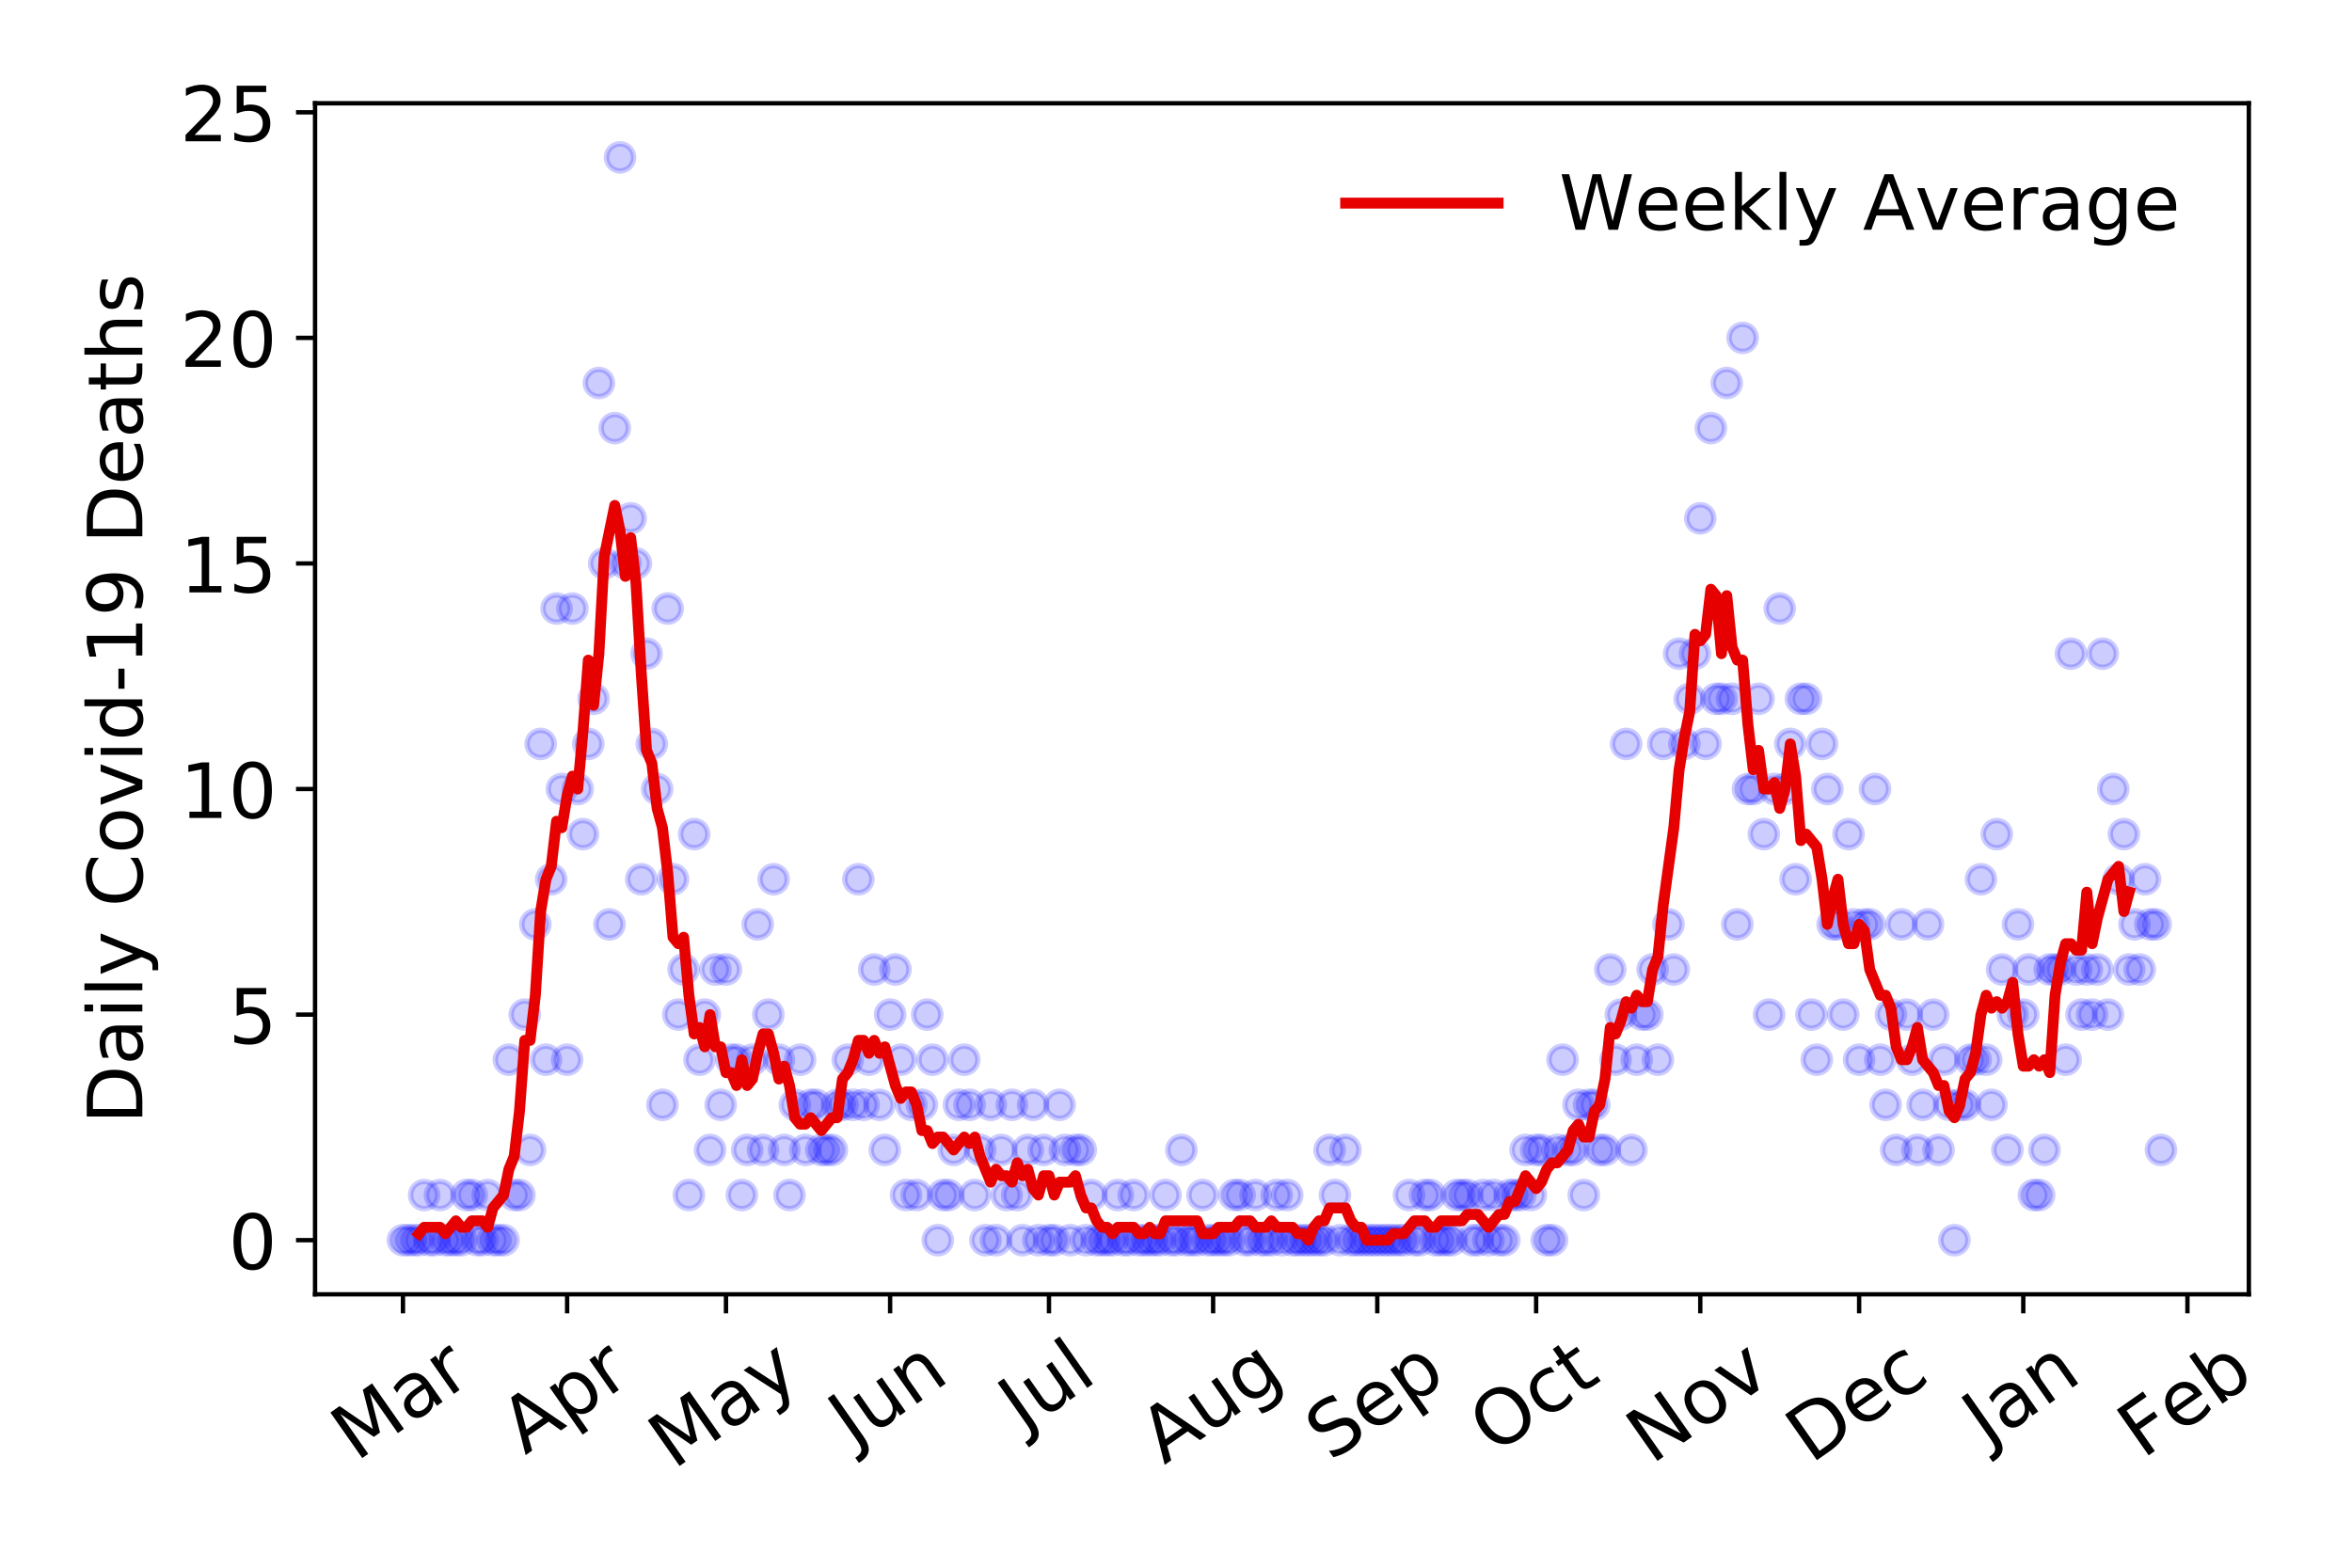 <?xml version="1.0" encoding="utf-8" standalone="no"?>
<!DOCTYPE svg PUBLIC "-//W3C//DTD SVG 1.1//EN"
  "http://www.w3.org/Graphics/SVG/1.1/DTD/svg11.dtd">
<!-- Created with matplotlib (https://matplotlib.org/) -->
<svg height="288pt" version="1.1" viewBox="0 0 432 288" width="432pt" xmlns="http://www.w3.org/2000/svg" xmlns:xlink="http://www.w3.org/1999/xlink">
 <defs>
  <style type="text/css">
*{stroke-linecap:butt;stroke-linejoin:round;}
  </style>
 </defs>
 <g id="figure_1">
  <g id="patch_1">
   <path d="M 0 288 
L 432 288 
L 432 0 
L 0 0 
z
" style="fill:#ffffff;"/>
  </g>
  <g id="axes_1">
   <g id="patch_2">
    <path d="M 57.87 237.778 
L 413.055 237.778 
L 413.055 18.973 
L 57.87 18.973 
z
" style="fill:#ffffff;"/>
   </g>
   <g id="matplotlib.axis_1">
    <g id="xtick_1">
     <g id="line2d_1">
      <defs>
       <path d="M 0 0 
L 0 3.5 
" id="ma38337244b" style="stroke:#000000;stroke-width:0.8;"/>
      </defs>
      <g>
       <use style="stroke:#000000;stroke-width:0.8;" x="74.015" xlink:href="#ma38337244b" y="237.778"/>
      </g>
     </g>
     <g id="text_1">
      <!-- Mar -->
      <defs>
       <path d="M 9.812 72.906 
L 24.516 72.906 
L 43.109 23.297 
L 61.812 72.906 
L 76.516 72.906 
L 76.516 0 
L 66.891 0 
L 66.891 64.016 
L 48.094 14.016 
L 38.188 14.016 
L 19.391 64.016 
L 19.391 0 
L 9.812 0 
z
" id="DejaVuSans-77"/>
       <path d="M 34.281 27.484 
Q 23.391 27.484 19.188 25 
Q 14.984 22.516 14.984 16.5 
Q 14.984 11.719 18.141 8.906 
Q 21.297 6.109 26.703 6.109 
Q 34.188 6.109 38.703 11.406 
Q 43.219 16.703 43.219 25.484 
L 43.219 27.484 
z
M 52.203 31.203 
L 52.203 0 
L 43.219 0 
L 43.219 8.297 
Q 40.141 3.328 35.547 0.953 
Q 30.953 -1.422 24.312 -1.422 
Q 15.922 -1.422 10.953 3.297 
Q 6 8.016 6 15.922 
Q 6 25.141 12.172 29.828 
Q 18.359 34.516 30.609 34.516 
L 43.219 34.516 
L 43.219 35.406 
Q 43.219 41.609 39.141 45 
Q 35.062 48.391 27.688 48.391 
Q 23 48.391 18.547 47.266 
Q 14.109 46.141 10.016 43.891 
L 10.016 52.203 
Q 14.938 54.109 19.578 55.047 
Q 24.219 56 28.609 56 
Q 40.484 56 46.344 49.844 
Q 52.203 43.703 52.203 31.203 
z
" id="DejaVuSans-97"/>
       <path d="M 41.109 46.297 
Q 39.594 47.172 37.812 47.578 
Q 36.031 48 33.891 48 
Q 26.266 48 22.188 43.047 
Q 18.109 38.094 18.109 28.812 
L 18.109 0 
L 9.078 0 
L 9.078 54.688 
L 18.109 54.688 
L 18.109 46.188 
Q 20.953 51.172 25.484 53.578 
Q 30.031 56 36.531 56 
Q 37.453 56 38.578 55.875 
Q 39.703 55.766 41.062 55.516 
z
" id="DejaVuSans-114"/>
      </defs>
      <g transform="translate(65.412 268.643)rotate(-35)scale(0.14 -0.14)">
       <use xlink:href="#DejaVuSans-77"/>
       <use x="86.279" xlink:href="#DejaVuSans-97"/>
       <use x="147.559" xlink:href="#DejaVuSans-114"/>
      </g>
     </g>
    </g>
    <g id="xtick_2">
     <g id="line2d_2">
      <g>
       <use style="stroke:#000000;stroke-width:0.8;" x="104.165" xlink:href="#ma38337244b" y="237.778"/>
      </g>
     </g>
     <g id="text_2">
      <!-- Apr -->
      <defs>
       <path d="M 34.188 63.188 
L 20.797 26.906 
L 47.609 26.906 
z
M 28.609 72.906 
L 39.797 72.906 
L 67.578 0 
L 57.328 0 
L 50.688 18.703 
L 17.828 18.703 
L 11.188 0 
L 0.781 0 
z
" id="DejaVuSans-65"/>
       <path d="M 18.109 8.203 
L 18.109 -20.797 
L 9.078 -20.797 
L 9.078 54.688 
L 18.109 54.688 
L 18.109 46.391 
Q 20.953 51.266 25.266 53.625 
Q 29.594 56 35.594 56 
Q 45.562 56 51.781 48.094 
Q 58.016 40.188 58.016 27.297 
Q 58.016 14.406 51.781 6.484 
Q 45.562 -1.422 35.594 -1.422 
Q 29.594 -1.422 25.266 0.953 
Q 20.953 3.328 18.109 8.203 
z
M 48.688 27.297 
Q 48.688 37.203 44.609 42.844 
Q 40.531 48.484 33.406 48.484 
Q 26.266 48.484 22.188 42.844 
Q 18.109 37.203 18.109 27.297 
Q 18.109 17.391 22.188 11.75 
Q 26.266 6.109 33.406 6.109 
Q 40.531 6.109 44.609 11.75 
Q 48.688 17.391 48.688 27.297 
z
" id="DejaVuSans-112"/>
      </defs>
      <g transform="translate(96.461 267.384)rotate(-35)scale(0.14 -0.14)">
       <use xlink:href="#DejaVuSans-65"/>
       <use x="68.408" xlink:href="#DejaVuSans-112"/>
       <use x="131.885" xlink:href="#DejaVuSans-114"/>
      </g>
     </g>
    </g>
    <g id="xtick_3">
     <g id="line2d_3">
      <g>
       <use style="stroke:#000000;stroke-width:0.8;" x="133.342" xlink:href="#ma38337244b" y="237.778"/>
      </g>
     </g>
     <g id="text_3">
      <!-- May -->
      <defs>
       <path d="M 32.172 -5.078 
Q 28.375 -14.844 24.75 -17.812 
Q 21.141 -20.797 15.094 -20.797 
L 7.906 -20.797 
L 7.906 -13.281 
L 13.188 -13.281 
Q 16.891 -13.281 18.938 -11.516 
Q 21 -9.766 23.484 -3.219 
L 25.094 0.875 
L 2.984 54.688 
L 12.5 54.688 
L 29.594 11.922 
L 46.688 54.688 
L 56.203 54.688 
z
" id="DejaVuSans-121"/>
      </defs>
      <g transform="translate(123.703 270.094)rotate(-35)scale(0.14 -0.14)">
       <use xlink:href="#DejaVuSans-77"/>
       <use x="86.279" xlink:href="#DejaVuSans-97"/>
       <use x="147.559" xlink:href="#DejaVuSans-121"/>
      </g>
     </g>
    </g>
    <g id="xtick_4">
     <g id="line2d_4">
      <g>
       <use style="stroke:#000000;stroke-width:0.8;" x="163.492" xlink:href="#ma38337244b" y="237.778"/>
      </g>
     </g>
     <g id="text_4">
      <!-- Jun -->
      <defs>
       <path d="M 9.812 72.906 
L 19.672 72.906 
L 19.672 5.078 
Q 19.672 -8.109 14.672 -14.062 
Q 9.672 -20.016 -1.422 -20.016 
L -5.172 -20.016 
L -5.172 -11.719 
L -2.094 -11.719 
Q 4.438 -11.719 7.125 -8.047 
Q 9.812 -4.391 9.812 5.078 
z
" id="DejaVuSans-74"/>
       <path d="M 8.5 21.578 
L 8.5 54.688 
L 17.484 54.688 
L 17.484 21.922 
Q 17.484 14.156 20.5 10.266 
Q 23.531 6.391 29.594 6.391 
Q 36.859 6.391 41.078 11.031 
Q 45.312 15.672 45.312 23.688 
L 45.312 54.688 
L 54.297 54.688 
L 54.297 0 
L 45.312 0 
L 45.312 8.406 
Q 42.047 3.422 37.719 1 
Q 33.406 -1.422 27.688 -1.422 
Q 18.266 -1.422 13.375 4.438 
Q 8.5 10.297 8.5 21.578 
z
M 31.109 56 
z
" id="DejaVuSans-117"/>
       <path d="M 54.891 33.016 
L 54.891 0 
L 45.906 0 
L 45.906 32.719 
Q 45.906 40.484 42.875 44.328 
Q 39.844 48.188 33.797 48.188 
Q 26.516 48.188 22.312 43.547 
Q 18.109 38.922 18.109 30.906 
L 18.109 0 
L 9.078 0 
L 9.078 54.688 
L 18.109 54.688 
L 18.109 46.188 
Q 21.344 51.125 25.703 53.562 
Q 30.078 56 35.797 56 
Q 45.219 56 50.047 50.172 
Q 54.891 44.344 54.891 33.016 
z
" id="DejaVuSans-110"/>
      </defs>
      <g transform="translate(156.748 266.039)rotate(-35)scale(0.14 -0.14)">
       <use xlink:href="#DejaVuSans-74"/>
       <use x="29.492" xlink:href="#DejaVuSans-117"/>
       <use x="92.871" xlink:href="#DejaVuSans-110"/>
      </g>
     </g>
    </g>
    <g id="xtick_5">
     <g id="line2d_5">
      <g>
       <use style="stroke:#000000;stroke-width:0.8;" x="192.669" xlink:href="#ma38337244b" y="237.778"/>
      </g>
     </g>
     <g id="text_5">
      <!-- Jul -->
      <defs>
       <path d="M 9.422 75.984 
L 18.406 75.984 
L 18.406 0 
L 9.422 0 
z
" id="DejaVuSans-108"/>
      </defs>
      <g transform="translate(187.966 263.181)rotate(-35)scale(0.14 -0.14)">
       <use xlink:href="#DejaVuSans-74"/>
       <use x="29.492" xlink:href="#DejaVuSans-117"/>
       <use x="92.871" xlink:href="#DejaVuSans-108"/>
      </g>
     </g>
    </g>
    <g id="xtick_6">
     <g id="line2d_6">
      <g>
       <use style="stroke:#000000;stroke-width:0.8;" x="222.819" xlink:href="#ma38337244b" y="237.778"/>
      </g>
     </g>
     <g id="text_6">
      <!-- Aug -->
      <defs>
       <path d="M 45.406 27.984 
Q 45.406 37.75 41.375 43.109 
Q 37.359 48.484 30.078 48.484 
Q 22.859 48.484 18.828 43.109 
Q 14.797 37.75 14.797 27.984 
Q 14.797 18.266 18.828 12.891 
Q 22.859 7.516 30.078 7.516 
Q 37.359 7.516 41.375 12.891 
Q 45.406 18.266 45.406 27.984 
z
M 54.391 6.781 
Q 54.391 -7.172 48.188 -13.984 
Q 42 -20.797 29.203 -20.797 
Q 24.469 -20.797 20.266 -20.094 
Q 16.062 -19.391 12.109 -17.922 
L 12.109 -9.188 
Q 16.062 -11.328 19.922 -12.344 
Q 23.781 -13.375 27.781 -13.375 
Q 36.625 -13.375 41.016 -8.766 
Q 45.406 -4.156 45.406 5.172 
L 45.406 9.625 
Q 42.625 4.781 38.281 2.391 
Q 33.938 0 27.875 0 
Q 17.828 0 11.672 7.656 
Q 5.516 15.328 5.516 27.984 
Q 5.516 40.672 11.672 48.328 
Q 17.828 56 27.875 56 
Q 33.938 56 38.281 53.609 
Q 42.625 51.219 45.406 46.391 
L 45.406 54.688 
L 54.391 54.688 
z
" id="DejaVuSans-103"/>
      </defs>
      <g transform="translate(213.838 269.172)rotate(-35)scale(0.14 -0.14)">
       <use xlink:href="#DejaVuSans-65"/>
       <use x="68.408" xlink:href="#DejaVuSans-117"/>
       <use x="131.787" xlink:href="#DejaVuSans-103"/>
      </g>
     </g>
    </g>
    <g id="xtick_7">
     <g id="line2d_7">
      <g>
       <use style="stroke:#000000;stroke-width:0.8;" x="252.969" xlink:href="#ma38337244b" y="237.778"/>
      </g>
     </g>
     <g id="text_7">
      <!-- Sep -->
      <defs>
       <path d="M 53.516 70.516 
L 53.516 60.891 
Q 47.906 63.578 42.922 64.891 
Q 37.938 66.219 33.297 66.219 
Q 25.25 66.219 20.875 63.094 
Q 16.5 59.969 16.5 54.203 
Q 16.5 49.359 19.406 46.891 
Q 22.312 44.438 30.422 42.922 
L 36.375 41.703 
Q 47.406 39.594 52.656 34.297 
Q 57.906 29 57.906 20.125 
Q 57.906 9.516 50.797 4.047 
Q 43.703 -1.422 29.984 -1.422 
Q 24.812 -1.422 18.969 -0.25 
Q 13.141 0.922 6.891 3.219 
L 6.891 13.375 
Q 12.891 10.016 18.656 8.297 
Q 24.422 6.594 29.984 6.594 
Q 38.422 6.594 43.016 9.906 
Q 47.609 13.234 47.609 19.391 
Q 47.609 24.75 44.312 27.781 
Q 41.016 30.812 33.5 32.328 
L 27.484 33.5 
Q 16.453 35.688 11.516 40.375 
Q 6.594 45.062 6.594 53.422 
Q 6.594 63.094 13.406 68.656 
Q 20.219 74.219 32.172 74.219 
Q 37.312 74.219 42.625 73.281 
Q 47.953 72.359 53.516 70.516 
z
" id="DejaVuSans-83"/>
       <path d="M 56.203 29.594 
L 56.203 25.203 
L 14.891 25.203 
Q 15.484 15.922 20.484 11.062 
Q 25.484 6.203 34.422 6.203 
Q 39.594 6.203 44.453 7.469 
Q 49.312 8.734 54.109 11.281 
L 54.109 2.781 
Q 49.266 0.734 44.188 -0.344 
Q 39.109 -1.422 33.891 -1.422 
Q 20.797 -1.422 13.156 6.188 
Q 5.516 13.812 5.516 26.812 
Q 5.516 40.234 12.766 48.109 
Q 20.016 56 32.328 56 
Q 43.359 56 49.781 48.891 
Q 56.203 41.797 56.203 29.594 
z
M 47.219 32.234 
Q 47.125 39.594 43.094 43.984 
Q 39.062 48.391 32.422 48.391 
Q 24.906 48.391 20.391 44.141 
Q 15.875 39.891 15.188 32.172 
z
" id="DejaVuSans-101"/>
      </defs>
      <g transform="translate(244.376 268.629)rotate(-35)scale(0.14 -0.14)">
       <use xlink:href="#DejaVuSans-83"/>
       <use x="63.477" xlink:href="#DejaVuSans-101"/>
       <use x="125" xlink:href="#DejaVuSans-112"/>
      </g>
     </g>
    </g>
    <g id="xtick_8">
     <g id="line2d_8">
      <g>
       <use style="stroke:#000000;stroke-width:0.8;" x="282.146" xlink:href="#ma38337244b" y="237.778"/>
      </g>
     </g>
     <g id="text_8">
      <!-- Oct -->
      <defs>
       <path d="M 39.406 66.219 
Q 28.656 66.219 22.328 58.203 
Q 16.016 50.203 16.016 36.375 
Q 16.016 22.609 22.328 14.594 
Q 28.656 6.594 39.406 6.594 
Q 50.141 6.594 56.422 14.594 
Q 62.703 22.609 62.703 36.375 
Q 62.703 50.203 56.422 58.203 
Q 50.141 66.219 39.406 66.219 
z
M 39.406 74.219 
Q 54.734 74.219 63.906 63.938 
Q 73.094 53.656 73.094 36.375 
Q 73.094 19.141 63.906 8.859 
Q 54.734 -1.422 39.406 -1.422 
Q 24.031 -1.422 14.812 8.828 
Q 5.609 19.094 5.609 36.375 
Q 5.609 53.656 14.812 63.938 
Q 24.031 74.219 39.406 74.219 
z
" id="DejaVuSans-79"/>
       <path d="M 48.781 52.594 
L 48.781 44.188 
Q 44.969 46.297 41.141 47.344 
Q 37.312 48.391 33.406 48.391 
Q 24.656 48.391 19.812 42.844 
Q 14.984 37.312 14.984 27.297 
Q 14.984 17.281 19.812 11.734 
Q 24.656 6.203 33.406 6.203 
Q 37.312 6.203 41.141 7.25 
Q 44.969 8.297 48.781 10.406 
L 48.781 2.094 
Q 45.016 0.344 40.984 -0.531 
Q 36.969 -1.422 32.422 -1.422 
Q 20.062 -1.422 12.781 6.344 
Q 5.516 14.109 5.516 27.297 
Q 5.516 40.672 12.859 48.328 
Q 20.219 56 33.016 56 
Q 37.156 56 41.109 55.141 
Q 45.062 54.297 48.781 52.594 
z
" id="DejaVuSans-99"/>
       <path d="M 18.312 70.219 
L 18.312 54.688 
L 36.812 54.688 
L 36.812 47.703 
L 18.312 47.703 
L 18.312 18.016 
Q 18.312 11.328 20.141 9.422 
Q 21.969 7.516 27.594 7.516 
L 36.812 7.516 
L 36.812 0 
L 27.594 0 
Q 17.188 0 13.234 3.875 
Q 9.281 7.766 9.281 18.016 
L 9.281 47.703 
L 2.688 47.703 
L 2.688 54.688 
L 9.281 54.688 
L 9.281 70.219 
z
" id="DejaVuSans-116"/>
      </defs>
      <g transform="translate(274.448 267.377)rotate(-35)scale(0.14 -0.14)">
       <use xlink:href="#DejaVuSans-79"/>
       <use x="78.711" xlink:href="#DejaVuSans-99"/>
       <use x="133.691" xlink:href="#DejaVuSans-116"/>
      </g>
     </g>
    </g>
    <g id="xtick_9">
     <g id="line2d_9">
      <g>
       <use style="stroke:#000000;stroke-width:0.8;" x="312.296" xlink:href="#ma38337244b" y="237.778"/>
      </g>
     </g>
     <g id="text_9">
      <!-- Nov -->
      <defs>
       <path d="M 9.812 72.906 
L 23.094 72.906 
L 55.422 11.922 
L 55.422 72.906 
L 64.984 72.906 
L 64.984 0 
L 51.703 0 
L 19.391 60.984 
L 19.391 0 
L 9.812 0 
z
" id="DejaVuSans-78"/>
       <path d="M 30.609 48.391 
Q 23.391 48.391 19.188 42.75 
Q 14.984 37.109 14.984 27.297 
Q 14.984 17.484 19.156 11.844 
Q 23.344 6.203 30.609 6.203 
Q 37.797 6.203 41.984 11.859 
Q 46.188 17.531 46.188 27.297 
Q 46.188 37.016 41.984 42.703 
Q 37.797 48.391 30.609 48.391 
z
M 30.609 56 
Q 42.328 56 49.016 48.375 
Q 55.719 40.766 55.719 27.297 
Q 55.719 13.875 49.016 6.219 
Q 42.328 -1.422 30.609 -1.422 
Q 18.844 -1.422 12.172 6.219 
Q 5.516 13.875 5.516 27.297 
Q 5.516 40.766 12.172 48.375 
Q 18.844 56 30.609 56 
z
" id="DejaVuSans-111"/>
       <path d="M 2.984 54.688 
L 12.5 54.688 
L 29.594 8.797 
L 46.688 54.688 
L 56.203 54.688 
L 35.688 0 
L 23.484 0 
z
" id="DejaVuSans-118"/>
      </defs>
      <g transform="translate(303.32 269.166)rotate(-35)scale(0.14 -0.14)">
       <use xlink:href="#DejaVuSans-78"/>
       <use x="74.805" xlink:href="#DejaVuSans-111"/>
       <use x="135.986" xlink:href="#DejaVuSans-118"/>
      </g>
     </g>
    </g>
    <g id="xtick_10">
     <g id="line2d_10">
      <g>
       <use style="stroke:#000000;stroke-width:0.8;" x="341.473" xlink:href="#ma38337244b" y="237.778"/>
      </g>
     </g>
     <g id="text_10">
      <!-- Dec -->
      <defs>
       <path d="M 19.672 64.797 
L 19.672 8.109 
L 31.594 8.109 
Q 46.688 8.109 53.688 14.938 
Q 60.688 21.781 60.688 36.531 
Q 60.688 51.172 53.688 57.984 
Q 46.688 64.797 31.594 64.797 
z
M 9.812 72.906 
L 30.078 72.906 
Q 51.266 72.906 61.172 64.094 
Q 71.094 55.281 71.094 36.531 
Q 71.094 17.672 61.125 8.828 
Q 51.172 0 30.078 0 
L 9.812 0 
z
" id="DejaVuSans-68"/>
      </defs>
      <g transform="translate(332.593 269.032)rotate(-35)scale(0.14 -0.14)">
       <use xlink:href="#DejaVuSans-68"/>
       <use x="77.002" xlink:href="#DejaVuSans-101"/>
       <use x="138.525" xlink:href="#DejaVuSans-99"/>
      </g>
     </g>
    </g>
    <g id="xtick_11">
     <g id="line2d_11">
      <g>
       <use style="stroke:#000000;stroke-width:0.8;" x="371.623" xlink:href="#ma38337244b" y="237.778"/>
      </g>
     </g>
     <g id="text_11">
      <!-- Jan -->
      <g transform="translate(365 265.871)rotate(-35)scale(0.14 -0.14)">
       <use xlink:href="#DejaVuSans-74"/>
       <use x="29.492" xlink:href="#DejaVuSans-97"/>
       <use x="90.771" xlink:href="#DejaVuSans-110"/>
      </g>
     </g>
    </g>
    <g id="xtick_12">
     <g id="line2d_12">
      <g>
       <use style="stroke:#000000;stroke-width:0.8;" x="401.773" xlink:href="#ma38337244b" y="237.778"/>
      </g>
     </g>
     <g id="text_12">
      <!-- Feb -->
      <defs>
       <path d="M 9.812 72.906 
L 51.703 72.906 
L 51.703 64.594 
L 19.672 64.594 
L 19.672 43.109 
L 48.578 43.109 
L 48.578 34.812 
L 19.672 34.812 
L 19.672 0 
L 9.812 0 
z
" id="DejaVuSans-70"/>
       <path d="M 48.688 27.297 
Q 48.688 37.203 44.609 42.844 
Q 40.531 48.484 33.406 48.484 
Q 26.266 48.484 22.188 42.844 
Q 18.109 37.203 18.109 27.297 
Q 18.109 17.391 22.188 11.75 
Q 26.266 6.109 33.406 6.109 
Q 40.531 6.109 44.609 11.75 
Q 48.688 17.391 48.688 27.297 
z
M 18.109 46.391 
Q 20.953 51.266 25.266 53.625 
Q 29.594 56 35.594 56 
Q 45.562 56 51.781 48.094 
Q 58.016 40.188 58.016 27.297 
Q 58.016 14.406 51.781 6.484 
Q 45.562 -1.422 35.594 -1.422 
Q 29.594 -1.422 25.266 0.953 
Q 20.953 3.328 18.109 8.203 
L 18.109 0 
L 9.078 0 
L 9.078 75.984 
L 18.109 75.984 
z
" id="DejaVuSans-98"/>
      </defs>
      <g transform="translate(393.527 268.143)rotate(-35)scale(0.14 -0.14)">
       <use xlink:href="#DejaVuSans-70"/>
       <use x="57.441" xlink:href="#DejaVuSans-101"/>
       <use x="118.965" xlink:href="#DejaVuSans-98"/>
      </g>
     </g>
    </g>
   </g>
   <g id="matplotlib.axis_2">
    <g id="ytick_1">
     <g id="line2d_13">
      <defs>
       <path d="M 0 0 
L -3.5 0 
" id="m0714f7ee47" style="stroke:#000000;stroke-width:0.8;"/>
      </defs>
      <g>
       <use style="stroke:#000000;stroke-width:0.8;" x="57.87" xlink:href="#m0714f7ee47" y="227.832"/>
      </g>
     </g>
     <g id="text_13">
      <!-- 0 -->
      <defs>
       <path d="M 31.781 66.406 
Q 24.172 66.406 20.328 58.906 
Q 16.5 51.422 16.5 36.375 
Q 16.5 21.391 20.328 13.891 
Q 24.172 6.391 31.781 6.391 
Q 39.453 6.391 43.281 13.891 
Q 47.125 21.391 47.125 36.375 
Q 47.125 51.422 43.281 58.906 
Q 39.453 66.406 31.781 66.406 
z
M 31.781 74.219 
Q 44.047 74.219 50.516 64.516 
Q 56.984 54.828 56.984 36.375 
Q 56.984 17.969 50.516 8.266 
Q 44.047 -1.422 31.781 -1.422 
Q 19.531 -1.422 13.062 8.266 
Q 6.594 17.969 6.594 36.375 
Q 6.594 54.828 13.062 64.516 
Q 19.531 74.219 31.781 74.219 
z
" id="DejaVuSans-48"/>
      </defs>
      <g transform="translate(41.962 233.151)scale(0.14 -0.14)">
       <use xlink:href="#DejaVuSans-48"/>
      </g>
     </g>
    </g>
    <g id="ytick_2">
     <g id="line2d_14">
      <g>
       <use style="stroke:#000000;stroke-width:0.8;" x="57.87" xlink:href="#m0714f7ee47" y="186.392"/>
      </g>
     </g>
     <g id="text_14">
      <!-- 5 -->
      <defs>
       <path d="M 10.797 72.906 
L 49.516 72.906 
L 49.516 64.594 
L 19.828 64.594 
L 19.828 46.734 
Q 21.969 47.469 24.109 47.828 
Q 26.266 48.188 28.422 48.188 
Q 40.625 48.188 47.75 41.5 
Q 54.891 34.812 54.891 23.391 
Q 54.891 11.625 47.562 5.094 
Q 40.234 -1.422 26.906 -1.422 
Q 22.312 -1.422 17.547 -0.641 
Q 12.797 0.141 7.719 1.703 
L 7.719 11.625 
Q 12.109 9.234 16.797 8.062 
Q 21.484 6.891 26.703 6.891 
Q 35.156 6.891 40.078 11.328 
Q 45.016 15.766 45.016 23.391 
Q 45.016 31 40.078 35.438 
Q 35.156 39.891 26.703 39.891 
Q 22.75 39.891 18.812 39.016 
Q 14.891 38.141 10.797 36.281 
z
" id="DejaVuSans-53"/>
      </defs>
      <g transform="translate(41.962 191.711)scale(0.14 -0.14)">
       <use xlink:href="#DejaVuSans-53"/>
      </g>
     </g>
    </g>
    <g id="ytick_3">
     <g id="line2d_15">
      <g>
       <use style="stroke:#000000;stroke-width:0.8;" x="57.87" xlink:href="#m0714f7ee47" y="144.952"/>
      </g>
     </g>
     <g id="text_15">
      <!-- 10 -->
      <defs>
       <path d="M 12.406 8.297 
L 28.516 8.297 
L 28.516 63.922 
L 10.984 60.406 
L 10.984 69.391 
L 28.422 72.906 
L 38.281 72.906 
L 38.281 8.297 
L 54.391 8.297 
L 54.391 0 
L 12.406 0 
z
" id="DejaVuSans-49"/>
      </defs>
      <g transform="translate(33.055 150.271)scale(0.14 -0.14)">
       <use xlink:href="#DejaVuSans-49"/>
       <use x="63.623" xlink:href="#DejaVuSans-48"/>
      </g>
     </g>
    </g>
    <g id="ytick_4">
     <g id="line2d_16">
      <g>
       <use style="stroke:#000000;stroke-width:0.8;" x="57.87" xlink:href="#m0714f7ee47" y="103.511"/>
      </g>
     </g>
     <g id="text_16">
      <!-- 15 -->
      <g transform="translate(33.055 108.83)scale(0.14 -0.14)">
       <use xlink:href="#DejaVuSans-49"/>
       <use x="63.623" xlink:href="#DejaVuSans-53"/>
      </g>
     </g>
    </g>
    <g id="ytick_5">
     <g id="line2d_17">
      <g>
       <use style="stroke:#000000;stroke-width:0.8;" x="57.87" xlink:href="#m0714f7ee47" y="62.071"/>
      </g>
     </g>
     <g id="text_17">
      <!-- 20 -->
      <defs>
       <path d="M 19.188 8.297 
L 53.609 8.297 
L 53.609 0 
L 7.328 0 
L 7.328 8.297 
Q 12.938 14.109 22.625 23.891 
Q 32.328 33.688 34.812 36.531 
Q 39.547 41.844 41.422 45.531 
Q 43.312 49.219 43.312 52.781 
Q 43.312 58.594 39.234 62.25 
Q 35.156 65.922 28.609 65.922 
Q 23.969 65.922 18.812 64.312 
Q 13.672 62.703 7.812 59.422 
L 7.812 69.391 
Q 13.766 71.781 18.938 73 
Q 24.125 74.219 28.422 74.219 
Q 39.75 74.219 46.484 68.547 
Q 53.219 62.891 53.219 53.422 
Q 53.219 48.922 51.531 44.891 
Q 49.859 40.875 45.406 35.406 
Q 44.188 33.984 37.641 27.219 
Q 31.109 20.453 19.188 8.297 
z
" id="DejaVuSans-50"/>
      </defs>
      <g transform="translate(33.055 67.39)scale(0.14 -0.14)">
       <use xlink:href="#DejaVuSans-50"/>
       <use x="63.623" xlink:href="#DejaVuSans-48"/>
      </g>
     </g>
    </g>
    <g id="ytick_6">
     <g id="line2d_18">
      <g>
       <use style="stroke:#000000;stroke-width:0.8;" x="57.87" xlink:href="#m0714f7ee47" y="20.63"/>
      </g>
     </g>
     <g id="text_18">
      <!-- 25 -->
      <g transform="translate(33.055 25.949)scale(0.14 -0.14)">
       <use xlink:href="#DejaVuSans-50"/>
       <use x="63.623" xlink:href="#DejaVuSans-53"/>
      </g>
     </g>
    </g>
    <g id="text_19">
     <!-- Daily Covid-19 Deaths -->
     <defs>
      <path d="M 9.422 54.688 
L 18.406 54.688 
L 18.406 0 
L 9.422 0 
z
M 9.422 75.984 
L 18.406 75.984 
L 18.406 64.594 
L 9.422 64.594 
z
" id="DejaVuSans-105"/>
      <path id="DejaVuSans-32"/>
      <path d="M 64.406 67.281 
L 64.406 56.891 
Q 59.422 61.531 53.781 63.812 
Q 48.141 66.109 41.797 66.109 
Q 29.297 66.109 22.656 58.469 
Q 16.016 50.828 16.016 36.375 
Q 16.016 21.969 22.656 14.328 
Q 29.297 6.688 41.797 6.688 
Q 48.141 6.688 53.781 8.984 
Q 59.422 11.281 64.406 15.922 
L 64.406 5.609 
Q 59.234 2.094 53.438 0.328 
Q 47.656 -1.422 41.219 -1.422 
Q 24.656 -1.422 15.125 8.703 
Q 5.609 18.844 5.609 36.375 
Q 5.609 53.953 15.125 64.078 
Q 24.656 74.219 41.219 74.219 
Q 47.75 74.219 53.531 72.484 
Q 59.328 70.75 64.406 67.281 
z
" id="DejaVuSans-67"/>
      <path d="M 45.406 46.391 
L 45.406 75.984 
L 54.391 75.984 
L 54.391 0 
L 45.406 0 
L 45.406 8.203 
Q 42.578 3.328 38.25 0.953 
Q 33.938 -1.422 27.875 -1.422 
Q 17.969 -1.422 11.734 6.484 
Q 5.516 14.406 5.516 27.297 
Q 5.516 40.188 11.734 48.094 
Q 17.969 56 27.875 56 
Q 33.938 56 38.25 53.625 
Q 42.578 51.266 45.406 46.391 
z
M 14.797 27.297 
Q 14.797 17.391 18.875 11.75 
Q 22.953 6.109 30.078 6.109 
Q 37.203 6.109 41.297 11.75 
Q 45.406 17.391 45.406 27.297 
Q 45.406 37.203 41.297 42.844 
Q 37.203 48.484 30.078 48.484 
Q 22.953 48.484 18.875 42.844 
Q 14.797 37.203 14.797 27.297 
z
" id="DejaVuSans-100"/>
      <path d="M 4.891 31.391 
L 31.203 31.391 
L 31.203 23.391 
L 4.891 23.391 
z
" id="DejaVuSans-45"/>
      <path d="M 10.984 1.516 
L 10.984 10.5 
Q 14.703 8.734 18.5 7.812 
Q 22.312 6.891 25.984 6.891 
Q 35.75 6.891 40.891 13.453 
Q 46.047 20.016 46.781 33.406 
Q 43.953 29.203 39.594 26.953 
Q 35.25 24.703 29.984 24.703 
Q 19.047 24.703 12.672 31.312 
Q 6.297 37.938 6.297 49.422 
Q 6.297 60.641 12.938 67.422 
Q 19.578 74.219 30.609 74.219 
Q 43.266 74.219 49.922 64.516 
Q 56.594 54.828 56.594 36.375 
Q 56.594 19.141 48.406 8.859 
Q 40.234 -1.422 26.422 -1.422 
Q 22.703 -1.422 18.891 -0.688 
Q 15.094 0.047 10.984 1.516 
z
M 30.609 32.422 
Q 37.25 32.422 41.125 36.953 
Q 45.016 41.5 45.016 49.422 
Q 45.016 57.281 41.125 61.844 
Q 37.25 66.406 30.609 66.406 
Q 23.969 66.406 20.094 61.844 
Q 16.219 57.281 16.219 49.422 
Q 16.219 41.5 20.094 36.953 
Q 23.969 32.422 30.609 32.422 
z
" id="DejaVuSans-57"/>
      <path d="M 54.891 33.016 
L 54.891 0 
L 45.906 0 
L 45.906 32.719 
Q 45.906 40.484 42.875 44.328 
Q 39.844 48.188 33.797 48.188 
Q 26.516 48.188 22.312 43.547 
Q 18.109 38.922 18.109 30.906 
L 18.109 0 
L 9.078 0 
L 9.078 75.984 
L 18.109 75.984 
L 18.109 46.188 
Q 21.344 51.125 25.703 53.562 
Q 30.078 56 35.797 56 
Q 45.219 56 50.047 50.172 
Q 54.891 44.344 54.891 33.016 
z
" id="DejaVuSans-104"/>
      <path d="M 44.281 53.078 
L 44.281 44.578 
Q 40.484 46.531 36.375 47.5 
Q 32.281 48.484 27.875 48.484 
Q 21.188 48.484 17.844 46.438 
Q 14.5 44.391 14.5 40.281 
Q 14.5 37.156 16.891 35.375 
Q 19.281 33.594 26.516 31.984 
L 29.594 31.297 
Q 39.156 29.25 43.188 25.516 
Q 47.219 21.781 47.219 15.094 
Q 47.219 7.469 41.188 3.016 
Q 35.156 -1.422 24.609 -1.422 
Q 20.219 -1.422 15.453 -0.562 
Q 10.688 0.297 5.422 2 
L 5.422 11.281 
Q 10.406 8.688 15.234 7.391 
Q 20.062 6.109 24.812 6.109 
Q 31.156 6.109 34.562 8.281 
Q 37.984 10.453 37.984 14.406 
Q 37.984 18.062 35.516 20.016 
Q 33.062 21.969 24.703 23.781 
L 21.578 24.516 
Q 13.234 26.266 9.516 29.906 
Q 5.812 33.547 5.812 39.891 
Q 5.812 47.609 11.281 51.797 
Q 16.75 56 26.812 56 
Q 31.781 56 36.172 55.266 
Q 40.578 54.547 44.281 53.078 
z
" id="DejaVuSans-115"/>
     </defs>
     <g transform="translate(26.143 206.487)rotate(-90)scale(0.14 -0.14)">
      <use xlink:href="#DejaVuSans-68"/>
      <use x="77.002" xlink:href="#DejaVuSans-97"/>
      <use x="138.281" xlink:href="#DejaVuSans-105"/>
      <use x="166.064" xlink:href="#DejaVuSans-108"/>
      <use x="193.848" xlink:href="#DejaVuSans-121"/>
      <use x="253.027" xlink:href="#DejaVuSans-32"/>
      <use x="284.814" xlink:href="#DejaVuSans-67"/>
      <use x="354.639" xlink:href="#DejaVuSans-111"/>
      <use x="415.82" xlink:href="#DejaVuSans-118"/>
      <use x="475" xlink:href="#DejaVuSans-105"/>
      <use x="502.783" xlink:href="#DejaVuSans-100"/>
      <use x="566.26" xlink:href="#DejaVuSans-45"/>
      <use x="602.344" xlink:href="#DejaVuSans-49"/>
      <use x="665.967" xlink:href="#DejaVuSans-57"/>
      <use x="729.59" xlink:href="#DejaVuSans-32"/>
      <use x="761.377" xlink:href="#DejaVuSans-68"/>
      <use x="838.379" xlink:href="#DejaVuSans-101"/>
      <use x="899.902" xlink:href="#DejaVuSans-97"/>
      <use x="961.182" xlink:href="#DejaVuSans-116"/>
      <use x="1000.391" xlink:href="#DejaVuSans-104"/>
      <use x="1063.77" xlink:href="#DejaVuSans-115"/>
     </g>
    </g>
   </g>
   <g id="line2d_19">
    <defs>
     <path d="M 0 2.5 
C 0.663 2.5 1.299 2.237 1.768 1.768 
C 2.237 1.299 2.5 0.663 2.5 0 
C 2.5 -0.663 2.237 -1.299 1.768 -1.768 
C 1.299 -2.237 0.663 -2.5 0 -2.5 
C -0.663 -2.5 -1.299 -2.237 -1.768 -1.768 
C -2.237 -1.299 -2.5 -0.663 -2.5 0 
C -2.5 0.663 -2.237 1.299 -1.768 1.768 
C -1.299 2.237 -0.663 2.5 0 2.5 
z
" id="m4e11e9faea" style="stroke:#0000ff;stroke-opacity:0.2;"/>
    </defs>
    <g clip-path="url(#p378a780767)">
     <use style="fill:#0000ff;fill-opacity:0.2;stroke:#0000ff;stroke-opacity:0.2;" x="74.015" xlink:href="#m4e11e9faea" y="227.832"/>
     <use style="fill:#0000ff;fill-opacity:0.2;stroke:#0000ff;stroke-opacity:0.2;" x="74.987" xlink:href="#m4e11e9faea" y="227.832"/>
     <use style="fill:#0000ff;fill-opacity:0.2;stroke:#0000ff;stroke-opacity:0.2;" x="75.96" xlink:href="#m4e11e9faea" y="227.832"/>
     <use style="fill:#0000ff;fill-opacity:0.2;stroke:#0000ff;stroke-opacity:0.2;" x="76.933" xlink:href="#m4e11e9faea" y="227.832"/>
     <use style="fill:#0000ff;fill-opacity:0.2;stroke:#0000ff;stroke-opacity:0.2;" x="77.905" xlink:href="#m4e11e9faea" y="219.544"/>
     <use style="fill:#0000ff;fill-opacity:0.2;stroke:#0000ff;stroke-opacity:0.2;" x="78.878" xlink:href="#m4e11e9faea" y="227.832"/>
     <use style="fill:#0000ff;fill-opacity:0.2;stroke:#0000ff;stroke-opacity:0.2;" x="79.85" xlink:href="#m4e11e9faea" y="227.832"/>
     <use style="fill:#0000ff;fill-opacity:0.2;stroke:#0000ff;stroke-opacity:0.2;" x="80.823" xlink:href="#m4e11e9faea" y="219.544"/>
     <use style="fill:#0000ff;fill-opacity:0.2;stroke:#0000ff;stroke-opacity:0.2;" x="81.795" xlink:href="#m4e11e9faea" y="227.832"/>
     <use style="fill:#0000ff;fill-opacity:0.2;stroke:#0000ff;stroke-opacity:0.2;" x="82.768" xlink:href="#m4e11e9faea" y="227.832"/>
     <use style="fill:#0000ff;fill-opacity:0.2;stroke:#0000ff;stroke-opacity:0.2;" x="83.741" xlink:href="#m4e11e9faea" y="227.832"/>
     <use style="fill:#0000ff;fill-opacity:0.2;stroke:#0000ff;stroke-opacity:0.2;" x="84.713" xlink:href="#m4e11e9faea" y="227.832"/>
     <use style="fill:#0000ff;fill-opacity:0.2;stroke:#0000ff;stroke-opacity:0.2;" x="85.686" xlink:href="#m4e11e9faea" y="219.544"/>
     <use style="fill:#0000ff;fill-opacity:0.2;stroke:#0000ff;stroke-opacity:0.2;" x="86.658" xlink:href="#m4e11e9faea" y="219.544"/>
     <use style="fill:#0000ff;fill-opacity:0.2;stroke:#0000ff;stroke-opacity:0.2;" x="87.631" xlink:href="#m4e11e9faea" y="227.832"/>
     <use style="fill:#0000ff;fill-opacity:0.2;stroke:#0000ff;stroke-opacity:0.2;" x="88.603" xlink:href="#m4e11e9faea" y="227.832"/>
     <use style="fill:#0000ff;fill-opacity:0.2;stroke:#0000ff;stroke-opacity:0.2;" x="89.576" xlink:href="#m4e11e9faea" y="219.544"/>
     <use style="fill:#0000ff;fill-opacity:0.2;stroke:#0000ff;stroke-opacity:0.2;" x="90.549" xlink:href="#m4e11e9faea" y="227.832"/>
     <use style="fill:#0000ff;fill-opacity:0.2;stroke:#0000ff;stroke-opacity:0.2;" x="91.521" xlink:href="#m4e11e9faea" y="227.832"/>
     <use style="fill:#0000ff;fill-opacity:0.2;stroke:#0000ff;stroke-opacity:0.2;" x="92.494" xlink:href="#m4e11e9faea" y="227.832"/>
     <use style="fill:#0000ff;fill-opacity:0.2;stroke:#0000ff;stroke-opacity:0.2;" x="93.466" xlink:href="#m4e11e9faea" y="194.68"/>
     <use style="fill:#0000ff;fill-opacity:0.2;stroke:#0000ff;stroke-opacity:0.2;" x="94.439" xlink:href="#m4e11e9faea" y="219.544"/>
     <use style="fill:#0000ff;fill-opacity:0.2;stroke:#0000ff;stroke-opacity:0.2;" x="95.411" xlink:href="#m4e11e9faea" y="219.544"/>
     <use style="fill:#0000ff;fill-opacity:0.2;stroke:#0000ff;stroke-opacity:0.2;" x="96.384" xlink:href="#m4e11e9faea" y="186.392"/>
     <use style="fill:#0000ff;fill-opacity:0.2;stroke:#0000ff;stroke-opacity:0.2;" x="97.357" xlink:href="#m4e11e9faea" y="211.256"/>
     <use style="fill:#0000ff;fill-opacity:0.2;stroke:#0000ff;stroke-opacity:0.2;" x="98.329" xlink:href="#m4e11e9faea" y="169.816"/>
     <use style="fill:#0000ff;fill-opacity:0.2;stroke:#0000ff;stroke-opacity:0.2;" x="99.302" xlink:href="#m4e11e9faea" y="136.664"/>
     <use style="fill:#0000ff;fill-opacity:0.2;stroke:#0000ff;stroke-opacity:0.2;" x="100.274" xlink:href="#m4e11e9faea" y="194.68"/>
     <use style="fill:#0000ff;fill-opacity:0.2;stroke:#0000ff;stroke-opacity:0.2;" x="101.247" xlink:href="#m4e11e9faea" y="161.528"/>
     <use style="fill:#0000ff;fill-opacity:0.2;stroke:#0000ff;stroke-opacity:0.2;" x="102.22" xlink:href="#m4e11e9faea" y="111.799"/>
     <use style="fill:#0000ff;fill-opacity:0.2;stroke:#0000ff;stroke-opacity:0.2;" x="103.192" xlink:href="#m4e11e9faea" y="144.952"/>
     <use style="fill:#0000ff;fill-opacity:0.2;stroke:#0000ff;stroke-opacity:0.2;" x="104.165" xlink:href="#m4e11e9faea" y="194.68"/>
     <use style="fill:#0000ff;fill-opacity:0.2;stroke:#0000ff;stroke-opacity:0.2;" x="105.137" xlink:href="#m4e11e9faea" y="111.799"/>
     <use style="fill:#0000ff;fill-opacity:0.2;stroke:#0000ff;stroke-opacity:0.2;" x="106.11" xlink:href="#m4e11e9faea" y="144.952"/>
     <use style="fill:#0000ff;fill-opacity:0.2;stroke:#0000ff;stroke-opacity:0.2;" x="107.082" xlink:href="#m4e11e9faea" y="153.24"/>
     <use style="fill:#0000ff;fill-opacity:0.2;stroke:#0000ff;stroke-opacity:0.2;" x="108.055" xlink:href="#m4e11e9faea" y="136.664"/>
     <use style="fill:#0000ff;fill-opacity:0.2;stroke:#0000ff;stroke-opacity:0.2;" x="109.028" xlink:href="#m4e11e9faea" y="128.375"/>
     <use style="fill:#0000ff;fill-opacity:0.2;stroke:#0000ff;stroke-opacity:0.2;" x="110" xlink:href="#m4e11e9faea" y="70.359"/>
     <use style="fill:#0000ff;fill-opacity:0.2;stroke:#0000ff;stroke-opacity:0.2;" x="110.973" xlink:href="#m4e11e9faea" y="103.511"/>
     <use style="fill:#0000ff;fill-opacity:0.2;stroke:#0000ff;stroke-opacity:0.2;" x="111.945" xlink:href="#m4e11e9faea" y="169.816"/>
     <use style="fill:#0000ff;fill-opacity:0.2;stroke:#0000ff;stroke-opacity:0.2;" x="112.918" xlink:href="#m4e11e9faea" y="78.647"/>
     <use style="fill:#0000ff;fill-opacity:0.2;stroke:#0000ff;stroke-opacity:0.2;" x="113.89" xlink:href="#m4e11e9faea" y="28.918"/>
     <use style="fill:#0000ff;fill-opacity:0.2;stroke:#0000ff;stroke-opacity:0.2;" x="114.863" xlink:href="#m4e11e9faea" y="103.511"/>
     <use style="fill:#0000ff;fill-opacity:0.2;stroke:#0000ff;stroke-opacity:0.2;" x="115.836" xlink:href="#m4e11e9faea" y="95.223"/>
     <use style="fill:#0000ff;fill-opacity:0.2;stroke:#0000ff;stroke-opacity:0.2;" x="116.808" xlink:href="#m4e11e9faea" y="103.511"/>
     <use style="fill:#0000ff;fill-opacity:0.2;stroke:#0000ff;stroke-opacity:0.2;" x="117.781" xlink:href="#m4e11e9faea" y="161.528"/>
     <use style="fill:#0000ff;fill-opacity:0.2;stroke:#0000ff;stroke-opacity:0.2;" x="118.753" xlink:href="#m4e11e9faea" y="120.087"/>
     <use style="fill:#0000ff;fill-opacity:0.2;stroke:#0000ff;stroke-opacity:0.2;" x="119.726" xlink:href="#m4e11e9faea" y="136.664"/>
     <use style="fill:#0000ff;fill-opacity:0.2;stroke:#0000ff;stroke-opacity:0.2;" x="120.698" xlink:href="#m4e11e9faea" y="144.952"/>
     <use style="fill:#0000ff;fill-opacity:0.2;stroke:#0000ff;stroke-opacity:0.2;" x="121.671" xlink:href="#m4e11e9faea" y="202.968"/>
     <use style="fill:#0000ff;fill-opacity:0.2;stroke:#0000ff;stroke-opacity:0.2;" x="122.644" xlink:href="#m4e11e9faea" y="111.799"/>
     <use style="fill:#0000ff;fill-opacity:0.2;stroke:#0000ff;stroke-opacity:0.2;" x="123.616" xlink:href="#m4e11e9faea" y="161.528"/>
     <use style="fill:#0000ff;fill-opacity:0.2;stroke:#0000ff;stroke-opacity:0.2;" x="124.589" xlink:href="#m4e11e9faea" y="186.392"/>
     <use style="fill:#0000ff;fill-opacity:0.2;stroke:#0000ff;stroke-opacity:0.2;" x="125.561" xlink:href="#m4e11e9faea" y="178.104"/>
     <use style="fill:#0000ff;fill-opacity:0.2;stroke:#0000ff;stroke-opacity:0.2;" x="126.534" xlink:href="#m4e11e9faea" y="219.544"/>
     <use style="fill:#0000ff;fill-opacity:0.2;stroke:#0000ff;stroke-opacity:0.2;" x="127.507" xlink:href="#m4e11e9faea" y="153.24"/>
     <use style="fill:#0000ff;fill-opacity:0.2;stroke:#0000ff;stroke-opacity:0.2;" x="128.479" xlink:href="#m4e11e9faea" y="194.68"/>
     <use style="fill:#0000ff;fill-opacity:0.2;stroke:#0000ff;stroke-opacity:0.2;" x="129.452" xlink:href="#m4e11e9faea" y="186.392"/>
     <use style="fill:#0000ff;fill-opacity:0.2;stroke:#0000ff;stroke-opacity:0.2;" x="130.424" xlink:href="#m4e11e9faea" y="211.256"/>
     <use style="fill:#0000ff;fill-opacity:0.2;stroke:#0000ff;stroke-opacity:0.2;" x="131.397" xlink:href="#m4e11e9faea" y="178.104"/>
     <use style="fill:#0000ff;fill-opacity:0.2;stroke:#0000ff;stroke-opacity:0.2;" x="132.369" xlink:href="#m4e11e9faea" y="202.968"/>
     <use style="fill:#0000ff;fill-opacity:0.2;stroke:#0000ff;stroke-opacity:0.2;" x="133.342" xlink:href="#m4e11e9faea" y="178.104"/>
     <use style="fill:#0000ff;fill-opacity:0.2;stroke:#0000ff;stroke-opacity:0.2;" x="134.315" xlink:href="#m4e11e9faea" y="194.68"/>
     <use style="fill:#0000ff;fill-opacity:0.2;stroke:#0000ff;stroke-opacity:0.2;" x="135.287" xlink:href="#m4e11e9faea" y="194.68"/>
     <use style="fill:#0000ff;fill-opacity:0.2;stroke:#0000ff;stroke-opacity:0.2;" x="136.26" xlink:href="#m4e11e9faea" y="219.544"/>
     <use style="fill:#0000ff;fill-opacity:0.2;stroke:#0000ff;stroke-opacity:0.2;" x="137.232" xlink:href="#m4e11e9faea" y="211.256"/>
     <use style="fill:#0000ff;fill-opacity:0.2;stroke:#0000ff;stroke-opacity:0.2;" x="138.205" xlink:href="#m4e11e9faea" y="194.68"/>
     <use style="fill:#0000ff;fill-opacity:0.2;stroke:#0000ff;stroke-opacity:0.2;" x="139.177" xlink:href="#m4e11e9faea" y="169.816"/>
     <use style="fill:#0000ff;fill-opacity:0.2;stroke:#0000ff;stroke-opacity:0.2;" x="140.15" xlink:href="#m4e11e9faea" y="211.256"/>
     <use style="fill:#0000ff;fill-opacity:0.2;stroke:#0000ff;stroke-opacity:0.2;" x="141.123" xlink:href="#m4e11e9faea" y="186.392"/>
     <use style="fill:#0000ff;fill-opacity:0.2;stroke:#0000ff;stroke-opacity:0.2;" x="142.095" xlink:href="#m4e11e9faea" y="161.528"/>
     <use style="fill:#0000ff;fill-opacity:0.2;stroke:#0000ff;stroke-opacity:0.2;" x="143.068" xlink:href="#m4e11e9faea" y="194.68"/>
     <use style="fill:#0000ff;fill-opacity:0.2;stroke:#0000ff;stroke-opacity:0.2;" x="144.04" xlink:href="#m4e11e9faea" y="211.256"/>
     <use style="fill:#0000ff;fill-opacity:0.2;stroke:#0000ff;stroke-opacity:0.2;" x="145.013" xlink:href="#m4e11e9faea" y="219.544"/>
     <use style="fill:#0000ff;fill-opacity:0.2;stroke:#0000ff;stroke-opacity:0.2;" x="145.985" xlink:href="#m4e11e9faea" y="202.968"/>
     <use style="fill:#0000ff;fill-opacity:0.2;stroke:#0000ff;stroke-opacity:0.2;" x="146.958" xlink:href="#m4e11e9faea" y="194.68"/>
     <use style="fill:#0000ff;fill-opacity:0.2;stroke:#0000ff;stroke-opacity:0.2;" x="147.931" xlink:href="#m4e11e9faea" y="211.256"/>
     <use style="fill:#0000ff;fill-opacity:0.2;stroke:#0000ff;stroke-opacity:0.2;" x="148.903" xlink:href="#m4e11e9faea" y="202.968"/>
     <use style="fill:#0000ff;fill-opacity:0.2;stroke:#0000ff;stroke-opacity:0.2;" x="149.876" xlink:href="#m4e11e9faea" y="202.968"/>
     <use style="fill:#0000ff;fill-opacity:0.2;stroke:#0000ff;stroke-opacity:0.2;" x="150.848" xlink:href="#m4e11e9faea" y="211.256"/>
     <use style="fill:#0000ff;fill-opacity:0.2;stroke:#0000ff;stroke-opacity:0.2;" x="151.821" xlink:href="#m4e11e9faea" y="211.256"/>
     <use style="fill:#0000ff;fill-opacity:0.2;stroke:#0000ff;stroke-opacity:0.2;" x="152.794" xlink:href="#m4e11e9faea" y="211.256"/>
     <use style="fill:#0000ff;fill-opacity:0.2;stroke:#0000ff;stroke-opacity:0.2;" x="153.766" xlink:href="#m4e11e9faea" y="202.968"/>
     <use style="fill:#0000ff;fill-opacity:0.2;stroke:#0000ff;stroke-opacity:0.2;" x="154.739" xlink:href="#m4e11e9faea" y="202.968"/>
     <use style="fill:#0000ff;fill-opacity:0.2;stroke:#0000ff;stroke-opacity:0.2;" x="155.711" xlink:href="#m4e11e9faea" y="194.68"/>
     <use style="fill:#0000ff;fill-opacity:0.2;stroke:#0000ff;stroke-opacity:0.2;" x="156.684" xlink:href="#m4e11e9faea" y="202.968"/>
     <use style="fill:#0000ff;fill-opacity:0.2;stroke:#0000ff;stroke-opacity:0.2;" x="157.656" xlink:href="#m4e11e9faea" y="161.528"/>
     <use style="fill:#0000ff;fill-opacity:0.2;stroke:#0000ff;stroke-opacity:0.2;" x="158.629" xlink:href="#m4e11e9faea" y="202.968"/>
     <use style="fill:#0000ff;fill-opacity:0.2;stroke:#0000ff;stroke-opacity:0.2;" x="159.602" xlink:href="#m4e11e9faea" y="194.68"/>
     <use style="fill:#0000ff;fill-opacity:0.2;stroke:#0000ff;stroke-opacity:0.2;" x="160.574" xlink:href="#m4e11e9faea" y="178.104"/>
     <use style="fill:#0000ff;fill-opacity:0.2;stroke:#0000ff;stroke-opacity:0.2;" x="161.547" xlink:href="#m4e11e9faea" y="202.968"/>
     <use style="fill:#0000ff;fill-opacity:0.2;stroke:#0000ff;stroke-opacity:0.2;" x="162.519" xlink:href="#m4e11e9faea" y="211.256"/>
     <use style="fill:#0000ff;fill-opacity:0.2;stroke:#0000ff;stroke-opacity:0.2;" x="163.492" xlink:href="#m4e11e9faea" y="186.392"/>
     <use style="fill:#0000ff;fill-opacity:0.2;stroke:#0000ff;stroke-opacity:0.2;" x="164.464" xlink:href="#m4e11e9faea" y="178.104"/>
     <use style="fill:#0000ff;fill-opacity:0.2;stroke:#0000ff;stroke-opacity:0.2;" x="165.437" xlink:href="#m4e11e9faea" y="194.68"/>
     <use style="fill:#0000ff;fill-opacity:0.2;stroke:#0000ff;stroke-opacity:0.2;" x="166.41" xlink:href="#m4e11e9faea" y="219.544"/>
     <use style="fill:#0000ff;fill-opacity:0.2;stroke:#0000ff;stroke-opacity:0.2;" x="167.382" xlink:href="#m4e11e9faea" y="202.968"/>
     <use style="fill:#0000ff;fill-opacity:0.2;stroke:#0000ff;stroke-opacity:0.2;" x="168.355" xlink:href="#m4e11e9faea" y="219.544"/>
     <use style="fill:#0000ff;fill-opacity:0.2;stroke:#0000ff;stroke-opacity:0.2;" x="169.327" xlink:href="#m4e11e9faea" y="202.968"/>
     <use style="fill:#0000ff;fill-opacity:0.2;stroke:#0000ff;stroke-opacity:0.2;" x="170.3" xlink:href="#m4e11e9faea" y="186.392"/>
     <use style="fill:#0000ff;fill-opacity:0.2;stroke:#0000ff;stroke-opacity:0.2;" x="171.272" xlink:href="#m4e11e9faea" y="194.68"/>
     <use style="fill:#0000ff;fill-opacity:0.2;stroke:#0000ff;stroke-opacity:0.2;" x="172.245" xlink:href="#m4e11e9faea" y="227.832"/>
     <use style="fill:#0000ff;fill-opacity:0.2;stroke:#0000ff;stroke-opacity:0.2;" x="173.218" xlink:href="#m4e11e9faea" y="219.544"/>
     <use style="fill:#0000ff;fill-opacity:0.2;stroke:#0000ff;stroke-opacity:0.2;" x="174.19" xlink:href="#m4e11e9faea" y="219.544"/>
     <use style="fill:#0000ff;fill-opacity:0.2;stroke:#0000ff;stroke-opacity:0.2;" x="175.163" xlink:href="#m4e11e9faea" y="211.256"/>
     <use style="fill:#0000ff;fill-opacity:0.2;stroke:#0000ff;stroke-opacity:0.2;" x="176.135" xlink:href="#m4e11e9faea" y="202.968"/>
     <use style="fill:#0000ff;fill-opacity:0.2;stroke:#0000ff;stroke-opacity:0.2;" x="177.108" xlink:href="#m4e11e9faea" y="194.68"/>
     <use style="fill:#0000ff;fill-opacity:0.2;stroke:#0000ff;stroke-opacity:0.2;" x="178.081" xlink:href="#m4e11e9faea" y="202.968"/>
     <use style="fill:#0000ff;fill-opacity:0.2;stroke:#0000ff;stroke-opacity:0.2;" x="179.053" xlink:href="#m4e11e9faea" y="219.544"/>
     <use style="fill:#0000ff;fill-opacity:0.2;stroke:#0000ff;stroke-opacity:0.2;" x="180.026" xlink:href="#m4e11e9faea" y="211.256"/>
     <use style="fill:#0000ff;fill-opacity:0.2;stroke:#0000ff;stroke-opacity:0.2;" x="180.998" xlink:href="#m4e11e9faea" y="227.832"/>
     <use style="fill:#0000ff;fill-opacity:0.2;stroke:#0000ff;stroke-opacity:0.2;" x="181.971" xlink:href="#m4e11e9faea" y="202.968"/>
     <use style="fill:#0000ff;fill-opacity:0.2;stroke:#0000ff;stroke-opacity:0.2;" x="182.943" xlink:href="#m4e11e9faea" y="227.832"/>
     <use style="fill:#0000ff;fill-opacity:0.2;stroke:#0000ff;stroke-opacity:0.2;" x="183.916" xlink:href="#m4e11e9faea" y="211.256"/>
     <use style="fill:#0000ff;fill-opacity:0.2;stroke:#0000ff;stroke-opacity:0.2;" x="184.889" xlink:href="#m4e11e9faea" y="219.544"/>
     <use style="fill:#0000ff;fill-opacity:0.2;stroke:#0000ff;stroke-opacity:0.2;" x="185.861" xlink:href="#m4e11e9faea" y="202.968"/>
     <use style="fill:#0000ff;fill-opacity:0.2;stroke:#0000ff;stroke-opacity:0.2;" x="186.834" xlink:href="#m4e11e9faea" y="219.544"/>
     <use style="fill:#0000ff;fill-opacity:0.2;stroke:#0000ff;stroke-opacity:0.2;" x="187.806" xlink:href="#m4e11e9faea" y="227.832"/>
     <use style="fill:#0000ff;fill-opacity:0.2;stroke:#0000ff;stroke-opacity:0.2;" x="188.779" xlink:href="#m4e11e9faea" y="211.256"/>
     <use style="fill:#0000ff;fill-opacity:0.2;stroke:#0000ff;stroke-opacity:0.2;" x="189.751" xlink:href="#m4e11e9faea" y="202.968"/>
     <use style="fill:#0000ff;fill-opacity:0.2;stroke:#0000ff;stroke-opacity:0.2;" x="190.724" xlink:href="#m4e11e9faea" y="227.832"/>
     <use style="fill:#0000ff;fill-opacity:0.2;stroke:#0000ff;stroke-opacity:0.2;" x="191.697" xlink:href="#m4e11e9faea" y="211.256"/>
     <use style="fill:#0000ff;fill-opacity:0.2;stroke:#0000ff;stroke-opacity:0.2;" x="192.669" xlink:href="#m4e11e9faea" y="227.832"/>
     <use style="fill:#0000ff;fill-opacity:0.2;stroke:#0000ff;stroke-opacity:0.2;" x="193.642" xlink:href="#m4e11e9faea" y="227.832"/>
     <use style="fill:#0000ff;fill-opacity:0.2;stroke:#0000ff;stroke-opacity:0.2;" x="194.614" xlink:href="#m4e11e9faea" y="202.968"/>
     <use style="fill:#0000ff;fill-opacity:0.2;stroke:#0000ff;stroke-opacity:0.2;" x="195.587" xlink:href="#m4e11e9faea" y="211.256"/>
     <use style="fill:#0000ff;fill-opacity:0.2;stroke:#0000ff;stroke-opacity:0.2;" x="196.559" xlink:href="#m4e11e9faea" y="227.832"/>
     <use style="fill:#0000ff;fill-opacity:0.2;stroke:#0000ff;stroke-opacity:0.2;" x="197.532" xlink:href="#m4e11e9faea" y="211.256"/>
     <use style="fill:#0000ff;fill-opacity:0.2;stroke:#0000ff;stroke-opacity:0.2;" x="198.505" xlink:href="#m4e11e9faea" y="211.256"/>
     <use style="fill:#0000ff;fill-opacity:0.2;stroke:#0000ff;stroke-opacity:0.2;" x="199.477" xlink:href="#m4e11e9faea" y="227.832"/>
     <use style="fill:#0000ff;fill-opacity:0.2;stroke:#0000ff;stroke-opacity:0.2;" x="200.45" xlink:href="#m4e11e9faea" y="219.544"/>
     <use style="fill:#0000ff;fill-opacity:0.2;stroke:#0000ff;stroke-opacity:0.2;" x="201.422" xlink:href="#m4e11e9faea" y="227.832"/>
     <use style="fill:#0000ff;fill-opacity:0.2;stroke:#0000ff;stroke-opacity:0.2;" x="202.395" xlink:href="#m4e11e9faea" y="227.832"/>
     <use style="fill:#0000ff;fill-opacity:0.2;stroke:#0000ff;stroke-opacity:0.2;" x="203.368" xlink:href="#m4e11e9faea" y="227.832"/>
     <use style="fill:#0000ff;fill-opacity:0.2;stroke:#0000ff;stroke-opacity:0.2;" x="204.34" xlink:href="#m4e11e9faea" y="227.832"/>
     <use style="fill:#0000ff;fill-opacity:0.2;stroke:#0000ff;stroke-opacity:0.2;" x="205.313" xlink:href="#m4e11e9faea" y="219.544"/>
     <use style="fill:#0000ff;fill-opacity:0.2;stroke:#0000ff;stroke-opacity:0.2;" x="206.285" xlink:href="#m4e11e9faea" y="227.832"/>
     <use style="fill:#0000ff;fill-opacity:0.2;stroke:#0000ff;stroke-opacity:0.2;" x="207.258" xlink:href="#m4e11e9faea" y="227.832"/>
     <use style="fill:#0000ff;fill-opacity:0.2;stroke:#0000ff;stroke-opacity:0.2;" x="208.23" xlink:href="#m4e11e9faea" y="219.544"/>
     <use style="fill:#0000ff;fill-opacity:0.2;stroke:#0000ff;stroke-opacity:0.2;" x="209.203" xlink:href="#m4e11e9faea" y="227.832"/>
     <use style="fill:#0000ff;fill-opacity:0.2;stroke:#0000ff;stroke-opacity:0.2;" x="210.176" xlink:href="#m4e11e9faea" y="227.832"/>
     <use style="fill:#0000ff;fill-opacity:0.2;stroke:#0000ff;stroke-opacity:0.2;" x="211.148" xlink:href="#m4e11e9faea" y="227.832"/>
     <use style="fill:#0000ff;fill-opacity:0.2;stroke:#0000ff;stroke-opacity:0.2;" x="212.121" xlink:href="#m4e11e9faea" y="227.832"/>
     <use style="fill:#0000ff;fill-opacity:0.2;stroke:#0000ff;stroke-opacity:0.2;" x="213.093" xlink:href="#m4e11e9faea" y="227.832"/>
     <use style="fill:#0000ff;fill-opacity:0.2;stroke:#0000ff;stroke-opacity:0.2;" x="214.066" xlink:href="#m4e11e9faea" y="219.544"/>
     <use style="fill:#0000ff;fill-opacity:0.2;stroke:#0000ff;stroke-opacity:0.2;" x="215.038" xlink:href="#m4e11e9faea" y="227.832"/>
     <use style="fill:#0000ff;fill-opacity:0.2;stroke:#0000ff;stroke-opacity:0.2;" x="216.011" xlink:href="#m4e11e9faea" y="227.832"/>
     <use style="fill:#0000ff;fill-opacity:0.2;stroke:#0000ff;stroke-opacity:0.2;" x="216.984" xlink:href="#m4e11e9faea" y="211.256"/>
     <use style="fill:#0000ff;fill-opacity:0.2;stroke:#0000ff;stroke-opacity:0.2;" x="217.956" xlink:href="#m4e11e9faea" y="227.832"/>
     <use style="fill:#0000ff;fill-opacity:0.2;stroke:#0000ff;stroke-opacity:0.2;" x="218.929" xlink:href="#m4e11e9faea" y="227.832"/>
     <use style="fill:#0000ff;fill-opacity:0.2;stroke:#0000ff;stroke-opacity:0.2;" x="219.901" xlink:href="#m4e11e9faea" y="227.832"/>
     <use style="fill:#0000ff;fill-opacity:0.2;stroke:#0000ff;stroke-opacity:0.2;" x="220.874" xlink:href="#m4e11e9faea" y="219.544"/>
     <use style="fill:#0000ff;fill-opacity:0.2;stroke:#0000ff;stroke-opacity:0.2;" x="221.847" xlink:href="#m4e11e9faea" y="227.832"/>
     <use style="fill:#0000ff;fill-opacity:0.2;stroke:#0000ff;stroke-opacity:0.2;" x="222.819" xlink:href="#m4e11e9faea" y="227.832"/>
     <use style="fill:#0000ff;fill-opacity:0.2;stroke:#0000ff;stroke-opacity:0.2;" x="223.792" xlink:href="#m4e11e9faea" y="227.832"/>
     <use style="fill:#0000ff;fill-opacity:0.2;stroke:#0000ff;stroke-opacity:0.2;" x="224.764" xlink:href="#m4e11e9faea" y="227.832"/>
     <use style="fill:#0000ff;fill-opacity:0.2;stroke:#0000ff;stroke-opacity:0.2;" x="225.737" xlink:href="#m4e11e9faea" y="227.832"/>
     <use style="fill:#0000ff;fill-opacity:0.2;stroke:#0000ff;stroke-opacity:0.2;" x="226.709" xlink:href="#m4e11e9faea" y="219.544"/>
     <use style="fill:#0000ff;fill-opacity:0.2;stroke:#0000ff;stroke-opacity:0.2;" x="227.682" xlink:href="#m4e11e9faea" y="219.544"/>
     <use style="fill:#0000ff;fill-opacity:0.2;stroke:#0000ff;stroke-opacity:0.2;" x="228.655" xlink:href="#m4e11e9faea" y="227.832"/>
     <use style="fill:#0000ff;fill-opacity:0.2;stroke:#0000ff;stroke-opacity:0.2;" x="229.627" xlink:href="#m4e11e9faea" y="227.832"/>
     <use style="fill:#0000ff;fill-opacity:0.2;stroke:#0000ff;stroke-opacity:0.2;" x="230.6" xlink:href="#m4e11e9faea" y="219.544"/>
     <use style="fill:#0000ff;fill-opacity:0.2;stroke:#0000ff;stroke-opacity:0.2;" x="231.572" xlink:href="#m4e11e9faea" y="227.832"/>
     <use style="fill:#0000ff;fill-opacity:0.2;stroke:#0000ff;stroke-opacity:0.2;" x="232.545" xlink:href="#m4e11e9faea" y="227.832"/>
     <use style="fill:#0000ff;fill-opacity:0.2;stroke:#0000ff;stroke-opacity:0.2;" x="233.517" xlink:href="#m4e11e9faea" y="227.832"/>
     <use style="fill:#0000ff;fill-opacity:0.2;stroke:#0000ff;stroke-opacity:0.2;" x="234.49" xlink:href="#m4e11e9faea" y="219.544"/>
     <use style="fill:#0000ff;fill-opacity:0.2;stroke:#0000ff;stroke-opacity:0.2;" x="235.463" xlink:href="#m4e11e9faea" y="227.832"/>
     <use style="fill:#0000ff;fill-opacity:0.2;stroke:#0000ff;stroke-opacity:0.2;" x="236.435" xlink:href="#m4e11e9faea" y="219.544"/>
     <use style="fill:#0000ff;fill-opacity:0.2;stroke:#0000ff;stroke-opacity:0.2;" x="237.408" xlink:href="#m4e11e9faea" y="227.832"/>
     <use style="fill:#0000ff;fill-opacity:0.2;stroke:#0000ff;stroke-opacity:0.2;" x="238.38" xlink:href="#m4e11e9faea" y="227.832"/>
     <use style="fill:#0000ff;fill-opacity:0.2;stroke:#0000ff;stroke-opacity:0.2;" x="239.353" xlink:href="#m4e11e9faea" y="227.832"/>
     <use style="fill:#0000ff;fill-opacity:0.2;stroke:#0000ff;stroke-opacity:0.2;" x="240.325" xlink:href="#m4e11e9faea" y="227.832"/>
     <use style="fill:#0000ff;fill-opacity:0.2;stroke:#0000ff;stroke-opacity:0.2;" x="241.298" xlink:href="#m4e11e9faea" y="227.832"/>
     <use style="fill:#0000ff;fill-opacity:0.2;stroke:#0000ff;stroke-opacity:0.2;" x="242.271" xlink:href="#m4e11e9faea" y="227.832"/>
     <use style="fill:#0000ff;fill-opacity:0.2;stroke:#0000ff;stroke-opacity:0.2;" x="243.243" xlink:href="#m4e11e9faea" y="227.832"/>
     <use style="fill:#0000ff;fill-opacity:0.2;stroke:#0000ff;stroke-opacity:0.2;" x="244.216" xlink:href="#m4e11e9faea" y="211.256"/>
     <use style="fill:#0000ff;fill-opacity:0.2;stroke:#0000ff;stroke-opacity:0.2;" x="245.188" xlink:href="#m4e11e9faea" y="219.544"/>
     <use style="fill:#0000ff;fill-opacity:0.2;stroke:#0000ff;stroke-opacity:0.2;" x="246.161" xlink:href="#m4e11e9faea" y="227.832"/>
     <use style="fill:#0000ff;fill-opacity:0.2;stroke:#0000ff;stroke-opacity:0.2;" x="247.134" xlink:href="#m4e11e9faea" y="211.256"/>
     <use style="fill:#0000ff;fill-opacity:0.2;stroke:#0000ff;stroke-opacity:0.2;" x="248.106" xlink:href="#m4e11e9faea" y="227.832"/>
     <use style="fill:#0000ff;fill-opacity:0.2;stroke:#0000ff;stroke-opacity:0.2;" x="249.079" xlink:href="#m4e11e9faea" y="227.832"/>
     <use style="fill:#0000ff;fill-opacity:0.2;stroke:#0000ff;stroke-opacity:0.2;" x="250.051" xlink:href="#m4e11e9faea" y="227.832"/>
     <use style="fill:#0000ff;fill-opacity:0.2;stroke:#0000ff;stroke-opacity:0.2;" x="251.024" xlink:href="#m4e11e9faea" y="227.832"/>
     <use style="fill:#0000ff;fill-opacity:0.2;stroke:#0000ff;stroke-opacity:0.2;" x="251.996" xlink:href="#m4e11e9faea" y="227.832"/>
     <use style="fill:#0000ff;fill-opacity:0.2;stroke:#0000ff;stroke-opacity:0.2;" x="252.969" xlink:href="#m4e11e9faea" y="227.832"/>
     <use style="fill:#0000ff;fill-opacity:0.2;stroke:#0000ff;stroke-opacity:0.2;" x="253.942" xlink:href="#m4e11e9faea" y="227.832"/>
     <use style="fill:#0000ff;fill-opacity:0.2;stroke:#0000ff;stroke-opacity:0.2;" x="254.914" xlink:href="#m4e11e9faea" y="227.832"/>
     <use style="fill:#0000ff;fill-opacity:0.2;stroke:#0000ff;stroke-opacity:0.2;" x="255.887" xlink:href="#m4e11e9faea" y="227.832"/>
     <use style="fill:#0000ff;fill-opacity:0.2;stroke:#0000ff;stroke-opacity:0.2;" x="256.859" xlink:href="#m4e11e9faea" y="227.832"/>
     <use style="fill:#0000ff;fill-opacity:0.2;stroke:#0000ff;stroke-opacity:0.2;" x="257.832" xlink:href="#m4e11e9faea" y="227.832"/>
     <use style="fill:#0000ff;fill-opacity:0.2;stroke:#0000ff;stroke-opacity:0.2;" x="258.804" xlink:href="#m4e11e9faea" y="219.544"/>
     <use style="fill:#0000ff;fill-opacity:0.2;stroke:#0000ff;stroke-opacity:0.2;" x="259.777" xlink:href="#m4e11e9faea" y="227.832"/>
     <use style="fill:#0000ff;fill-opacity:0.2;stroke:#0000ff;stroke-opacity:0.2;" x="260.75" xlink:href="#m4e11e9faea" y="227.832"/>
     <use style="fill:#0000ff;fill-opacity:0.2;stroke:#0000ff;stroke-opacity:0.2;" x="261.722" xlink:href="#m4e11e9faea" y="219.544"/>
     <use style="fill:#0000ff;fill-opacity:0.2;stroke:#0000ff;stroke-opacity:0.2;" x="262.695" xlink:href="#m4e11e9faea" y="219.544"/>
     <use style="fill:#0000ff;fill-opacity:0.2;stroke:#0000ff;stroke-opacity:0.2;" x="263.667" xlink:href="#m4e11e9faea" y="227.832"/>
     <use style="fill:#0000ff;fill-opacity:0.2;stroke:#0000ff;stroke-opacity:0.2;" x="264.64" xlink:href="#m4e11e9faea" y="227.832"/>
     <use style="fill:#0000ff;fill-opacity:0.2;stroke:#0000ff;stroke-opacity:0.2;" x="265.612" xlink:href="#m4e11e9faea" y="227.832"/>
     <use style="fill:#0000ff;fill-opacity:0.2;stroke:#0000ff;stroke-opacity:0.2;" x="266.585" xlink:href="#m4e11e9faea" y="227.832"/>
     <use style="fill:#0000ff;fill-opacity:0.2;stroke:#0000ff;stroke-opacity:0.2;" x="267.558" xlink:href="#m4e11e9faea" y="219.544"/>
     <use style="fill:#0000ff;fill-opacity:0.2;stroke:#0000ff;stroke-opacity:0.2;" x="268.53" xlink:href="#m4e11e9faea" y="219.544"/>
     <use style="fill:#0000ff;fill-opacity:0.2;stroke:#0000ff;stroke-opacity:0.2;" x="269.503" xlink:href="#m4e11e9faea" y="219.544"/>
     <use style="fill:#0000ff;fill-opacity:0.2;stroke:#0000ff;stroke-opacity:0.2;" x="270.475" xlink:href="#m4e11e9faea" y="227.832"/>
     <use style="fill:#0000ff;fill-opacity:0.2;stroke:#0000ff;stroke-opacity:0.2;" x="271.448" xlink:href="#m4e11e9faea" y="227.832"/>
     <use style="fill:#0000ff;fill-opacity:0.2;stroke:#0000ff;stroke-opacity:0.2;" x="272.421" xlink:href="#m4e11e9faea" y="219.544"/>
     <use style="fill:#0000ff;fill-opacity:0.2;stroke:#0000ff;stroke-opacity:0.2;" x="273.393" xlink:href="#m4e11e9faea" y="227.832"/>
     <use style="fill:#0000ff;fill-opacity:0.2;stroke:#0000ff;stroke-opacity:0.2;" x="274.366" xlink:href="#m4e11e9faea" y="219.544"/>
     <use style="fill:#0000ff;fill-opacity:0.2;stroke:#0000ff;stroke-opacity:0.2;" x="275.338" xlink:href="#m4e11e9faea" y="227.832"/>
     <use style="fill:#0000ff;fill-opacity:0.2;stroke:#0000ff;stroke-opacity:0.2;" x="276.311" xlink:href="#m4e11e9faea" y="227.832"/>
     <use style="fill:#0000ff;fill-opacity:0.2;stroke:#0000ff;stroke-opacity:0.2;" x="277.283" xlink:href="#m4e11e9faea" y="219.544"/>
     <use style="fill:#0000ff;fill-opacity:0.2;stroke:#0000ff;stroke-opacity:0.2;" x="278.256" xlink:href="#m4e11e9faea" y="219.544"/>
     <use style="fill:#0000ff;fill-opacity:0.2;stroke:#0000ff;stroke-opacity:0.2;" x="279.229" xlink:href="#m4e11e9faea" y="219.544"/>
     <use style="fill:#0000ff;fill-opacity:0.2;stroke:#0000ff;stroke-opacity:0.2;" x="280.201" xlink:href="#m4e11e9faea" y="211.256"/>
     <use style="fill:#0000ff;fill-opacity:0.2;stroke:#0000ff;stroke-opacity:0.2;" x="281.174" xlink:href="#m4e11e9faea" y="219.544"/>
     <use style="fill:#0000ff;fill-opacity:0.2;stroke:#0000ff;stroke-opacity:0.2;" x="282.146" xlink:href="#m4e11e9faea" y="211.256"/>
     <use style="fill:#0000ff;fill-opacity:0.2;stroke:#0000ff;stroke-opacity:0.2;" x="283.119" xlink:href="#m4e11e9faea" y="211.256"/>
     <use style="fill:#0000ff;fill-opacity:0.2;stroke:#0000ff;stroke-opacity:0.2;" x="284.091" xlink:href="#m4e11e9faea" y="227.832"/>
     <use style="fill:#0000ff;fill-opacity:0.2;stroke:#0000ff;stroke-opacity:0.2;" x="285.064" xlink:href="#m4e11e9faea" y="227.832"/>
     <use style="fill:#0000ff;fill-opacity:0.2;stroke:#0000ff;stroke-opacity:0.2;" x="286.037" xlink:href="#m4e11e9faea" y="211.256"/>
     <use style="fill:#0000ff;fill-opacity:0.2;stroke:#0000ff;stroke-opacity:0.2;" x="287.009" xlink:href="#m4e11e9faea" y="194.68"/>
     <use style="fill:#0000ff;fill-opacity:0.2;stroke:#0000ff;stroke-opacity:0.2;" x="287.982" xlink:href="#m4e11e9faea" y="211.256"/>
     <use style="fill:#0000ff;fill-opacity:0.2;stroke:#0000ff;stroke-opacity:0.2;" x="288.954" xlink:href="#m4e11e9faea" y="211.256"/>
     <use style="fill:#0000ff;fill-opacity:0.2;stroke:#0000ff;stroke-opacity:0.2;" x="289.927" xlink:href="#m4e11e9faea" y="202.968"/>
     <use style="fill:#0000ff;fill-opacity:0.2;stroke:#0000ff;stroke-opacity:0.2;" x="290.899" xlink:href="#m4e11e9faea" y="219.544"/>
     <use style="fill:#0000ff;fill-opacity:0.2;stroke:#0000ff;stroke-opacity:0.2;" x="291.872" xlink:href="#m4e11e9faea" y="202.968"/>
     <use style="fill:#0000ff;fill-opacity:0.2;stroke:#0000ff;stroke-opacity:0.2;" x="292.845" xlink:href="#m4e11e9faea" y="202.968"/>
     <use style="fill:#0000ff;fill-opacity:0.2;stroke:#0000ff;stroke-opacity:0.2;" x="293.817" xlink:href="#m4e11e9faea" y="211.256"/>
     <use style="fill:#0000ff;fill-opacity:0.2;stroke:#0000ff;stroke-opacity:0.2;" x="294.79" xlink:href="#m4e11e9faea" y="211.256"/>
     <use style="fill:#0000ff;fill-opacity:0.2;stroke:#0000ff;stroke-opacity:0.2;" x="295.762" xlink:href="#m4e11e9faea" y="178.104"/>
     <use style="fill:#0000ff;fill-opacity:0.2;stroke:#0000ff;stroke-opacity:0.2;" x="296.735" xlink:href="#m4e11e9faea" y="194.68"/>
     <use style="fill:#0000ff;fill-opacity:0.2;stroke:#0000ff;stroke-opacity:0.2;" x="297.708" xlink:href="#m4e11e9faea" y="186.392"/>
     <use style="fill:#0000ff;fill-opacity:0.2;stroke:#0000ff;stroke-opacity:0.2;" x="298.68" xlink:href="#m4e11e9faea" y="136.664"/>
     <use style="fill:#0000ff;fill-opacity:0.2;stroke:#0000ff;stroke-opacity:0.2;" x="299.653" xlink:href="#m4e11e9faea" y="211.256"/>
     <use style="fill:#0000ff;fill-opacity:0.2;stroke:#0000ff;stroke-opacity:0.2;" x="300.625" xlink:href="#m4e11e9faea" y="194.68"/>
     <use style="fill:#0000ff;fill-opacity:0.2;stroke:#0000ff;stroke-opacity:0.2;" x="301.598" xlink:href="#m4e11e9faea" y="186.392"/>
     <use style="fill:#0000ff;fill-opacity:0.2;stroke:#0000ff;stroke-opacity:0.2;" x="302.57" xlink:href="#m4e11e9faea" y="186.392"/>
     <use style="fill:#0000ff;fill-opacity:0.2;stroke:#0000ff;stroke-opacity:0.2;" x="303.543" xlink:href="#m4e11e9faea" y="178.104"/>
     <use style="fill:#0000ff;fill-opacity:0.2;stroke:#0000ff;stroke-opacity:0.2;" x="304.516" xlink:href="#m4e11e9faea" y="194.68"/>
     <use style="fill:#0000ff;fill-opacity:0.2;stroke:#0000ff;stroke-opacity:0.2;" x="305.488" xlink:href="#m4e11e9faea" y="136.664"/>
     <use style="fill:#0000ff;fill-opacity:0.2;stroke:#0000ff;stroke-opacity:0.2;" x="306.461" xlink:href="#m4e11e9faea" y="169.816"/>
     <use style="fill:#0000ff;fill-opacity:0.2;stroke:#0000ff;stroke-opacity:0.2;" x="307.433" xlink:href="#m4e11e9faea" y="178.104"/>
     <use style="fill:#0000ff;fill-opacity:0.2;stroke:#0000ff;stroke-opacity:0.2;" x="308.406" xlink:href="#m4e11e9faea" y="120.087"/>
     <use style="fill:#0000ff;fill-opacity:0.2;stroke:#0000ff;stroke-opacity:0.2;" x="309.378" xlink:href="#m4e11e9faea" y="136.664"/>
     <use style="fill:#0000ff;fill-opacity:0.2;stroke:#0000ff;stroke-opacity:0.2;" x="310.351" xlink:href="#m4e11e9faea" y="128.375"/>
     <use style="fill:#0000ff;fill-opacity:0.2;stroke:#0000ff;stroke-opacity:0.2;" x="311.324" xlink:href="#m4e11e9faea" y="120.087"/>
     <use style="fill:#0000ff;fill-opacity:0.2;stroke:#0000ff;stroke-opacity:0.2;" x="312.296" xlink:href="#m4e11e9faea" y="95.223"/>
     <use style="fill:#0000ff;fill-opacity:0.2;stroke:#0000ff;stroke-opacity:0.2;" x="313.269" xlink:href="#m4e11e9faea" y="136.664"/>
     <use style="fill:#0000ff;fill-opacity:0.2;stroke:#0000ff;stroke-opacity:0.2;" x="314.241" xlink:href="#m4e11e9faea" y="78.647"/>
     <use style="fill:#0000ff;fill-opacity:0.2;stroke:#0000ff;stroke-opacity:0.2;" x="315.214" xlink:href="#m4e11e9faea" y="128.375"/>
     <use style="fill:#0000ff;fill-opacity:0.2;stroke:#0000ff;stroke-opacity:0.2;" x="316.186" xlink:href="#m4e11e9faea" y="128.375"/>
     <use style="fill:#0000ff;fill-opacity:0.2;stroke:#0000ff;stroke-opacity:0.2;" x="317.159" xlink:href="#m4e11e9faea" y="70.359"/>
     <use style="fill:#0000ff;fill-opacity:0.2;stroke:#0000ff;stroke-opacity:0.2;" x="318.132" xlink:href="#m4e11e9faea" y="128.375"/>
     <use style="fill:#0000ff;fill-opacity:0.2;stroke:#0000ff;stroke-opacity:0.2;" x="319.104" xlink:href="#m4e11e9faea" y="169.816"/>
     <use style="fill:#0000ff;fill-opacity:0.2;stroke:#0000ff;stroke-opacity:0.2;" x="320.077" xlink:href="#m4e11e9faea" y="62.071"/>
     <use style="fill:#0000ff;fill-opacity:0.2;stroke:#0000ff;stroke-opacity:0.2;" x="321.049" xlink:href="#m4e11e9faea" y="144.952"/>
     <use style="fill:#0000ff;fill-opacity:0.2;stroke:#0000ff;stroke-opacity:0.2;" x="322.022" xlink:href="#m4e11e9faea" y="144.952"/>
     <use style="fill:#0000ff;fill-opacity:0.2;stroke:#0000ff;stroke-opacity:0.2;" x="322.995" xlink:href="#m4e11e9faea" y="128.375"/>
     <use style="fill:#0000ff;fill-opacity:0.2;stroke:#0000ff;stroke-opacity:0.2;" x="323.967" xlink:href="#m4e11e9faea" y="153.24"/>
     <use style="fill:#0000ff;fill-opacity:0.2;stroke:#0000ff;stroke-opacity:0.2;" x="324.94" xlink:href="#m4e11e9faea" y="186.392"/>
     <use style="fill:#0000ff;fill-opacity:0.2;stroke:#0000ff;stroke-opacity:0.2;" x="325.912" xlink:href="#m4e11e9faea" y="144.952"/>
     <use style="fill:#0000ff;fill-opacity:0.2;stroke:#0000ff;stroke-opacity:0.2;" x="326.885" xlink:href="#m4e11e9faea" y="111.799"/>
     <use style="fill:#0000ff;fill-opacity:0.2;stroke:#0000ff;stroke-opacity:0.2;" x="327.857" xlink:href="#m4e11e9faea" y="144.952"/>
     <use style="fill:#0000ff;fill-opacity:0.2;stroke:#0000ff;stroke-opacity:0.2;" x="328.83" xlink:href="#m4e11e9faea" y="136.664"/>
     <use style="fill:#0000ff;fill-opacity:0.2;stroke:#0000ff;stroke-opacity:0.2;" x="329.803" xlink:href="#m4e11e9faea" y="161.528"/>
     <use style="fill:#0000ff;fill-opacity:0.2;stroke:#0000ff;stroke-opacity:0.2;" x="330.775" xlink:href="#m4e11e9faea" y="128.375"/>
     <use style="fill:#0000ff;fill-opacity:0.2;stroke:#0000ff;stroke-opacity:0.2;" x="331.748" xlink:href="#m4e11e9faea" y="128.375"/>
     <use style="fill:#0000ff;fill-opacity:0.2;stroke:#0000ff;stroke-opacity:0.2;" x="332.72" xlink:href="#m4e11e9faea" y="186.392"/>
     <use style="fill:#0000ff;fill-opacity:0.2;stroke:#0000ff;stroke-opacity:0.2;" x="333.693" xlink:href="#m4e11e9faea" y="194.68"/>
     <use style="fill:#0000ff;fill-opacity:0.2;stroke:#0000ff;stroke-opacity:0.2;" x="334.665" xlink:href="#m4e11e9faea" y="136.664"/>
     <use style="fill:#0000ff;fill-opacity:0.2;stroke:#0000ff;stroke-opacity:0.2;" x="335.638" xlink:href="#m4e11e9faea" y="144.952"/>
     <use style="fill:#0000ff;fill-opacity:0.2;stroke:#0000ff;stroke-opacity:0.2;" x="336.611" xlink:href="#m4e11e9faea" y="169.816"/>
     <use style="fill:#0000ff;fill-opacity:0.2;stroke:#0000ff;stroke-opacity:0.2;" x="337.583" xlink:href="#m4e11e9faea" y="169.816"/>
     <use style="fill:#0000ff;fill-opacity:0.2;stroke:#0000ff;stroke-opacity:0.2;" x="338.556" xlink:href="#m4e11e9faea" y="186.392"/>
     <use style="fill:#0000ff;fill-opacity:0.2;stroke:#0000ff;stroke-opacity:0.2;" x="339.528" xlink:href="#m4e11e9faea" y="153.24"/>
     <use style="fill:#0000ff;fill-opacity:0.2;stroke:#0000ff;stroke-opacity:0.2;" x="340.501" xlink:href="#m4e11e9faea" y="169.816"/>
     <use style="fill:#0000ff;fill-opacity:0.2;stroke:#0000ff;stroke-opacity:0.2;" x="341.473" xlink:href="#m4e11e9faea" y="194.68"/>
     <use style="fill:#0000ff;fill-opacity:0.2;stroke:#0000ff;stroke-opacity:0.2;" x="342.446" xlink:href="#m4e11e9faea" y="169.816"/>
     <use style="fill:#0000ff;fill-opacity:0.2;stroke:#0000ff;stroke-opacity:0.2;" x="343.419" xlink:href="#m4e11e9faea" y="169.816"/>
     <use style="fill:#0000ff;fill-opacity:0.2;stroke:#0000ff;stroke-opacity:0.2;" x="344.391" xlink:href="#m4e11e9faea" y="144.952"/>
     <use style="fill:#0000ff;fill-opacity:0.2;stroke:#0000ff;stroke-opacity:0.2;" x="345.364" xlink:href="#m4e11e9faea" y="194.68"/>
     <use style="fill:#0000ff;fill-opacity:0.2;stroke:#0000ff;stroke-opacity:0.2;" x="346.336" xlink:href="#m4e11e9faea" y="202.968"/>
     <use style="fill:#0000ff;fill-opacity:0.2;stroke:#0000ff;stroke-opacity:0.2;" x="347.309" xlink:href="#m4e11e9faea" y="186.392"/>
     <use style="fill:#0000ff;fill-opacity:0.2;stroke:#0000ff;stroke-opacity:0.2;" x="348.282" xlink:href="#m4e11e9faea" y="211.256"/>
     <use style="fill:#0000ff;fill-opacity:0.2;stroke:#0000ff;stroke-opacity:0.2;" x="349.254" xlink:href="#m4e11e9faea" y="169.816"/>
     <use style="fill:#0000ff;fill-opacity:0.2;stroke:#0000ff;stroke-opacity:0.2;" x="350.227" xlink:href="#m4e11e9faea" y="186.392"/>
     <use style="fill:#0000ff;fill-opacity:0.2;stroke:#0000ff;stroke-opacity:0.2;" x="351.199" xlink:href="#m4e11e9faea" y="194.68"/>
     <use style="fill:#0000ff;fill-opacity:0.2;stroke:#0000ff;stroke-opacity:0.2;" x="352.172" xlink:href="#m4e11e9faea" y="211.256"/>
     <use style="fill:#0000ff;fill-opacity:0.2;stroke:#0000ff;stroke-opacity:0.2;" x="353.144" xlink:href="#m4e11e9faea" y="202.968"/>
     <use style="fill:#0000ff;fill-opacity:0.2;stroke:#0000ff;stroke-opacity:0.2;" x="354.117" xlink:href="#m4e11e9faea" y="169.816"/>
     <use style="fill:#0000ff;fill-opacity:0.2;stroke:#0000ff;stroke-opacity:0.2;" x="355.09" xlink:href="#m4e11e9faea" y="186.392"/>
     <use style="fill:#0000ff;fill-opacity:0.2;stroke:#0000ff;stroke-opacity:0.2;" x="356.062" xlink:href="#m4e11e9faea" y="211.256"/>
     <use style="fill:#0000ff;fill-opacity:0.2;stroke:#0000ff;stroke-opacity:0.2;" x="357.035" xlink:href="#m4e11e9faea" y="194.68"/>
     <use style="fill:#0000ff;fill-opacity:0.2;stroke:#0000ff;stroke-opacity:0.2;" x="358.007" xlink:href="#m4e11e9faea" y="202.968"/>
     <use style="fill:#0000ff;fill-opacity:0.2;stroke:#0000ff;stroke-opacity:0.2;" x="358.98" xlink:href="#m4e11e9faea" y="227.832"/>
     <use style="fill:#0000ff;fill-opacity:0.2;stroke:#0000ff;stroke-opacity:0.2;" x="359.952" xlink:href="#m4e11e9faea" y="202.968"/>
     <use style="fill:#0000ff;fill-opacity:0.2;stroke:#0000ff;stroke-opacity:0.2;" x="360.925" xlink:href="#m4e11e9faea" y="202.968"/>
     <use style="fill:#0000ff;fill-opacity:0.2;stroke:#0000ff;stroke-opacity:0.2;" x="361.898" xlink:href="#m4e11e9faea" y="194.68"/>
     <use style="fill:#0000ff;fill-opacity:0.2;stroke:#0000ff;stroke-opacity:0.2;" x="362.87" xlink:href="#m4e11e9faea" y="194.68"/>
     <use style="fill:#0000ff;fill-opacity:0.2;stroke:#0000ff;stroke-opacity:0.2;" x="363.843" xlink:href="#m4e11e9faea" y="161.528"/>
     <use style="fill:#0000ff;fill-opacity:0.2;stroke:#0000ff;stroke-opacity:0.2;" x="364.815" xlink:href="#m4e11e9faea" y="194.68"/>
     <use style="fill:#0000ff;fill-opacity:0.2;stroke:#0000ff;stroke-opacity:0.2;" x="365.788" xlink:href="#m4e11e9faea" y="202.968"/>
     <use style="fill:#0000ff;fill-opacity:0.2;stroke:#0000ff;stroke-opacity:0.2;" x="366.76" xlink:href="#m4e11e9faea" y="153.24"/>
     <use style="fill:#0000ff;fill-opacity:0.2;stroke:#0000ff;stroke-opacity:0.2;" x="367.733" xlink:href="#m4e11e9faea" y="178.104"/>
     <use style="fill:#0000ff;fill-opacity:0.2;stroke:#0000ff;stroke-opacity:0.2;" x="368.706" xlink:href="#m4e11e9faea" y="211.256"/>
     <use style="fill:#0000ff;fill-opacity:0.2;stroke:#0000ff;stroke-opacity:0.2;" x="369.678" xlink:href="#m4e11e9faea" y="186.392"/>
     <use style="fill:#0000ff;fill-opacity:0.2;stroke:#0000ff;stroke-opacity:0.2;" x="370.651" xlink:href="#m4e11e9faea" y="169.816"/>
     <use style="fill:#0000ff;fill-opacity:0.2;stroke:#0000ff;stroke-opacity:0.2;" x="371.623" xlink:href="#m4e11e9faea" y="186.392"/>
     <use style="fill:#0000ff;fill-opacity:0.2;stroke:#0000ff;stroke-opacity:0.2;" x="372.596" xlink:href="#m4e11e9faea" y="178.104"/>
     <use style="fill:#0000ff;fill-opacity:0.2;stroke:#0000ff;stroke-opacity:0.2;" x="373.569" xlink:href="#m4e11e9faea" y="219.544"/>
     <use style="fill:#0000ff;fill-opacity:0.2;stroke:#0000ff;stroke-opacity:0.2;" x="374.541" xlink:href="#m4e11e9faea" y="219.544"/>
     <use style="fill:#0000ff;fill-opacity:0.2;stroke:#0000ff;stroke-opacity:0.2;" x="375.514" xlink:href="#m4e11e9faea" y="211.256"/>
     <use style="fill:#0000ff;fill-opacity:0.2;stroke:#0000ff;stroke-opacity:0.2;" x="376.486" xlink:href="#m4e11e9faea" y="178.104"/>
     <use style="fill:#0000ff;fill-opacity:0.2;stroke:#0000ff;stroke-opacity:0.2;" x="377.459" xlink:href="#m4e11e9faea" y="178.104"/>
     <use style="fill:#0000ff;fill-opacity:0.2;stroke:#0000ff;stroke-opacity:0.2;" x="378.431" xlink:href="#m4e11e9faea" y="178.104"/>
     <use style="fill:#0000ff;fill-opacity:0.2;stroke:#0000ff;stroke-opacity:0.2;" x="379.404" xlink:href="#m4e11e9faea" y="194.68"/>
     <use style="fill:#0000ff;fill-opacity:0.2;stroke:#0000ff;stroke-opacity:0.2;" x="380.377" xlink:href="#m4e11e9faea" y="120.087"/>
     <use style="fill:#0000ff;fill-opacity:0.2;stroke:#0000ff;stroke-opacity:0.2;" x="381.349" xlink:href="#m4e11e9faea" y="178.104"/>
     <use style="fill:#0000ff;fill-opacity:0.2;stroke:#0000ff;stroke-opacity:0.2;" x="382.322" xlink:href="#m4e11e9faea" y="186.392"/>
     <use style="fill:#0000ff;fill-opacity:0.2;stroke:#0000ff;stroke-opacity:0.2;" x="383.294" xlink:href="#m4e11e9faea" y="178.104"/>
     <use style="fill:#0000ff;fill-opacity:0.2;stroke:#0000ff;stroke-opacity:0.2;" x="384.267" xlink:href="#m4e11e9faea" y="186.392"/>
     <use style="fill:#0000ff;fill-opacity:0.2;stroke:#0000ff;stroke-opacity:0.2;" x="385.239" xlink:href="#m4e11e9faea" y="178.104"/>
     <use style="fill:#0000ff;fill-opacity:0.2;stroke:#0000ff;stroke-opacity:0.2;" x="386.212" xlink:href="#m4e11e9faea" y="120.087"/>
     <use style="fill:#0000ff;fill-opacity:0.2;stroke:#0000ff;stroke-opacity:0.2;" x="387.185" xlink:href="#m4e11e9faea" y="186.392"/>
     <use style="fill:#0000ff;fill-opacity:0.2;stroke:#0000ff;stroke-opacity:0.2;" x="388.157" xlink:href="#m4e11e9faea" y="144.952"/>
     <use style="fill:#0000ff;fill-opacity:0.2;stroke:#0000ff;stroke-opacity:0.2;" x="389.13" xlink:href="#m4e11e9faea" y="161.528"/>
     <use style="fill:#0000ff;fill-opacity:0.2;stroke:#0000ff;stroke-opacity:0.2;" x="390.102" xlink:href="#m4e11e9faea" y="153.24"/>
     <use style="fill:#0000ff;fill-opacity:0.2;stroke:#0000ff;stroke-opacity:0.2;" x="391.075" xlink:href="#m4e11e9faea" y="178.104"/>
     <use style="fill:#0000ff;fill-opacity:0.2;stroke:#0000ff;stroke-opacity:0.2;" x="392.048" xlink:href="#m4e11e9faea" y="169.816"/>
     <use style="fill:#0000ff;fill-opacity:0.2;stroke:#0000ff;stroke-opacity:0.2;" x="393.02" xlink:href="#m4e11e9faea" y="178.104"/>
     <use style="fill:#0000ff;fill-opacity:0.2;stroke:#0000ff;stroke-opacity:0.2;" x="393.993" xlink:href="#m4e11e9faea" y="161.528"/>
     <use style="fill:#0000ff;fill-opacity:0.2;stroke:#0000ff;stroke-opacity:0.2;" x="394.965" xlink:href="#m4e11e9faea" y="169.816"/>
     <use style="fill:#0000ff;fill-opacity:0.2;stroke:#0000ff;stroke-opacity:0.2;" x="395.938" xlink:href="#m4e11e9faea" y="169.816"/>
     <use style="fill:#0000ff;fill-opacity:0.2;stroke:#0000ff;stroke-opacity:0.2;" x="396.91" xlink:href="#m4e11e9faea" y="211.256"/>
    </g>
   </g>
   <g id="line2d_20">
    <path clip-path="url(#p378a780767)" d="M 76.933 226.648 
L 77.905 225.464 
L 80.823 225.464 
L 81.795 226.648 
L 83.741 224.28 
L 84.713 225.464 
L 85.686 225.464 
L 86.658 224.28 
L 88.603 224.28 
L 89.576 225.464 
L 90.549 221.912 
L 92.494 219.544 
L 93.466 214.808 
L 94.439 212.44 
L 95.411 204.152 
L 96.384 191.128 
L 97.357 191.128 
L 98.329 182.84 
L 99.302 167.448 
L 100.274 161.528 
L 101.247 159.16 
L 102.22 150.872 
L 103.192 152.056 
L 104.165 146.136 
L 105.137 142.584 
L 106.11 144.952 
L 107.082 134.296 
L 108.055 121.271 
L 109.028 129.559 
L 110 120.087 
L 110.973 102.327 
L 112.918 92.855 
L 113.89 97.591 
L 114.863 105.879 
L 115.836 98.775 
L 116.808 107.063 
L 117.781 123.639 
L 118.753 137.848 
L 119.726 140.216 
L 120.698 148.504 
L 121.671 152.056 
L 122.644 160.344 
L 123.616 172.184 
L 124.589 173.368 
L 125.561 172.184 
L 126.534 182.84 
L 127.507 189.944 
L 128.479 188.76 
L 129.452 192.312 
L 130.424 186.392 
L 131.397 192.312 
L 132.369 192.312 
L 133.342 197.048 
L 134.315 197.048 
L 135.287 199.416 
L 136.26 194.68 
L 137.232 199.416 
L 138.205 198.232 
L 139.177 193.496 
L 140.15 189.944 
L 141.123 189.944 
L 142.095 193.496 
L 143.068 198.232 
L 144.04 195.864 
L 145.013 199.416 
L 145.985 205.336 
L 146.958 206.52 
L 147.931 206.52 
L 148.903 205.336 
L 150.848 207.704 
L 152.794 205.336 
L 153.766 205.336 
L 154.739 198.232 
L 155.711 197.048 
L 156.684 194.68 
L 157.656 191.128 
L 158.629 191.128 
L 159.602 193.496 
L 160.574 191.128 
L 161.547 193.496 
L 162.519 192.312 
L 164.464 199.416 
L 165.437 201.784 
L 166.41 200.6 
L 167.382 200.6 
L 168.355 202.968 
L 169.327 207.704 
L 170.3 207.704 
L 171.272 210.072 
L 172.245 208.888 
L 173.218 208.888 
L 175.163 211.256 
L 177.108 208.888 
L 178.081 210.072 
L 179.053 208.888 
L 180.026 212.44 
L 181.971 217.176 
L 182.943 214.808 
L 183.916 215.992 
L 184.889 215.992 
L 185.861 217.176 
L 186.834 213.624 
L 187.806 215.992 
L 188.779 214.808 
L 189.751 218.36 
L 190.724 219.544 
L 191.697 215.992 
L 192.669 215.992 
L 193.642 219.544 
L 194.614 217.176 
L 196.559 217.176 
L 197.532 215.992 
L 198.505 219.544 
L 199.477 221.912 
L 200.45 221.912 
L 201.422 224.28 
L 202.395 225.464 
L 203.368 225.464 
L 204.34 226.648 
L 205.313 225.464 
L 208.23 225.464 
L 209.203 226.648 
L 210.176 226.648 
L 211.148 225.464 
L 212.121 226.648 
L 213.093 226.648 
L 214.066 224.28 
L 219.901 224.28 
L 220.874 226.648 
L 222.819 226.648 
L 223.792 225.464 
L 226.709 225.464 
L 227.682 224.28 
L 229.627 224.28 
L 230.6 225.464 
L 232.545 225.464 
L 233.517 224.28 
L 234.49 225.464 
L 237.408 225.464 
L 238.38 226.648 
L 239.353 226.648 
L 240.325 227.832 
L 241.298 225.464 
L 242.271 224.28 
L 243.243 224.28 
L 244.216 221.912 
L 247.134 221.912 
L 248.106 224.28 
L 249.079 225.464 
L 250.051 225.464 
L 251.024 227.832 
L 254.914 227.832 
L 255.887 226.648 
L 257.832 226.648 
L 259.777 224.28 
L 261.722 224.28 
L 262.695 225.464 
L 263.667 225.464 
L 264.64 224.28 
L 268.53 224.28 
L 269.503 223.096 
L 271.448 223.096 
L 273.393 225.464 
L 275.338 223.096 
L 276.311 223.096 
L 277.283 220.728 
L 278.256 220.728 
L 280.201 215.992 
L 282.146 218.36 
L 283.119 217.176 
L 284.091 214.808 
L 285.064 213.624 
L 286.037 213.624 
L 287.982 211.256 
L 288.954 207.704 
L 289.927 206.52 
L 290.899 208.888 
L 291.872 208.888 
L 292.845 204.152 
L 293.817 202.968 
L 294.79 198.232 
L 295.762 188.76 
L 296.735 189.944 
L 297.708 187.576 
L 298.68 184.024 
L 299.653 185.208 
L 300.625 182.84 
L 301.598 184.024 
L 302.57 184.024 
L 303.543 178.104 
L 304.516 175.736 
L 305.488 166.264 
L 307.433 152.056 
L 308.406 141.4 
L 309.378 135.48 
L 310.351 130.743 
L 311.324 116.535 
L 312.296 117.719 
L 313.269 116.535 
L 314.241 108.247 
L 315.214 109.431 
L 316.186 120.087 
L 317.159 109.431 
L 318.132 118.903 
L 319.104 121.271 
L 320.077 121.271 
L 321.049 133.111 
L 322.022 141.4 
L 322.995 137.848 
L 323.967 144.952 
L 324.94 144.952 
L 325.912 143.768 
L 326.885 148.504 
L 327.857 144.952 
L 328.83 136.664 
L 329.803 142.584 
L 330.775 154.424 
L 331.748 153.24 
L 333.693 155.608 
L 334.665 161.528 
L 335.638 169.816 
L 336.611 165.08 
L 337.583 161.528 
L 338.556 169.816 
L 339.528 173.368 
L 340.501 173.368 
L 341.473 169.816 
L 342.446 171 
L 343.419 178.104 
L 345.364 182.84 
L 346.336 182.84 
L 347.309 185.208 
L 348.282 192.312 
L 349.254 194.68 
L 350.227 194.68 
L 351.199 192.312 
L 352.172 188.76 
L 353.144 194.68 
L 355.09 197.048 
L 356.062 199.416 
L 357.035 199.416 
L 358.007 204.152 
L 358.98 205.336 
L 359.952 202.968 
L 360.925 198.232 
L 361.898 197.048 
L 362.87 193.496 
L 363.843 186.392 
L 364.815 182.84 
L 365.788 185.208 
L 366.76 184.024 
L 367.733 185.208 
L 368.706 184.024 
L 369.678 180.472 
L 370.651 189.944 
L 371.623 195.864 
L 372.596 195.864 
L 373.569 194.68 
L 374.541 195.864 
L 375.514 194.68 
L 376.486 197.048 
L 377.459 182.84 
L 378.431 176.92 
L 379.404 173.368 
L 380.377 173.368 
L 381.349 174.552 
L 382.322 174.552 
L 383.294 163.896 
L 384.267 173.368 
L 385.239 168.632 
L 387.185 161.528 
L 389.13 159.16 
L 390.102 167.448 
L 391.075 163.896 
L 391.075 163.896 
" style="fill:none;stroke:#e60000;stroke-linecap:square;stroke-width:2;"/>
   </g>
   <g id="patch_3">
    <path d="M 57.87 237.778 
L 57.87 18.973 
" style="fill:none;stroke:#000000;stroke-linecap:square;stroke-linejoin:miter;stroke-width:0.8;"/>
   </g>
   <g id="patch_4">
    <path d="M 413.055 237.778 
L 413.055 18.973 
" style="fill:none;stroke:#000000;stroke-linecap:square;stroke-linejoin:miter;stroke-width:0.8;"/>
   </g>
   <g id="patch_5">
    <path d="M 57.87 237.778 
L 413.055 237.778 
" style="fill:none;stroke:#000000;stroke-linecap:square;stroke-linejoin:miter;stroke-width:0.8;"/>
   </g>
   <g id="patch_6">
    <path d="M 57.87 18.973 
L 413.055 18.973 
" style="fill:none;stroke:#000000;stroke-linecap:square;stroke-linejoin:miter;stroke-width:0.8;"/>
   </g>
   <g id="legend_1">
    <g id="line2d_21">
     <path d="M 247.16 37.311 
L 275.16 37.311 
" style="fill:none;stroke:#e60000;stroke-linecap:square;stroke-width:2;"/>
    </g>
    <g id="line2d_22"/>
    <g id="text_20">
     <!-- Weekly Average -->
     <defs>
      <path d="M 3.328 72.906 
L 13.281 72.906 
L 28.609 11.281 
L 43.891 72.906 
L 54.984 72.906 
L 70.312 11.281 
L 85.594 72.906 
L 95.609 72.906 
L 77.297 0 
L 64.891 0 
L 49.516 63.281 
L 33.984 0 
L 21.578 0 
z
" id="DejaVuSans-87"/>
      <path d="M 9.078 75.984 
L 18.109 75.984 
L 18.109 31.109 
L 44.922 54.688 
L 56.391 54.688 
L 27.391 29.109 
L 57.625 0 
L 45.906 0 
L 18.109 26.703 
L 18.109 0 
L 9.078 0 
z
" id="DejaVuSans-107"/>
     </defs>
     <g transform="translate(286.36 42.211)scale(0.14 -0.14)">
      <use xlink:href="#DejaVuSans-87"/>
      <use x="98.799" xlink:href="#DejaVuSans-101"/>
      <use x="160.322" xlink:href="#DejaVuSans-101"/>
      <use x="221.846" xlink:href="#DejaVuSans-107"/>
      <use x="279.756" xlink:href="#DejaVuSans-108"/>
      <use x="307.539" xlink:href="#DejaVuSans-121"/>
      <use x="366.719" xlink:href="#DejaVuSans-32"/>
      <use x="398.506" xlink:href="#DejaVuSans-65"/>
      <use x="466.836" xlink:href="#DejaVuSans-118"/>
      <use x="526.016" xlink:href="#DejaVuSans-101"/>
      <use x="587.539" xlink:href="#DejaVuSans-114"/>
      <use x="628.652" xlink:href="#DejaVuSans-97"/>
      <use x="689.932" xlink:href="#DejaVuSans-103"/>
      <use x="753.408" xlink:href="#DejaVuSans-101"/>
     </g>
    </g>
   </g>
  </g>
 </g>
 <defs>
  <clipPath id="p378a780767">
   <rect height="218.805" width="355.185" x="57.87" y="18.973"/>
  </clipPath>
 </defs>
</svg>
